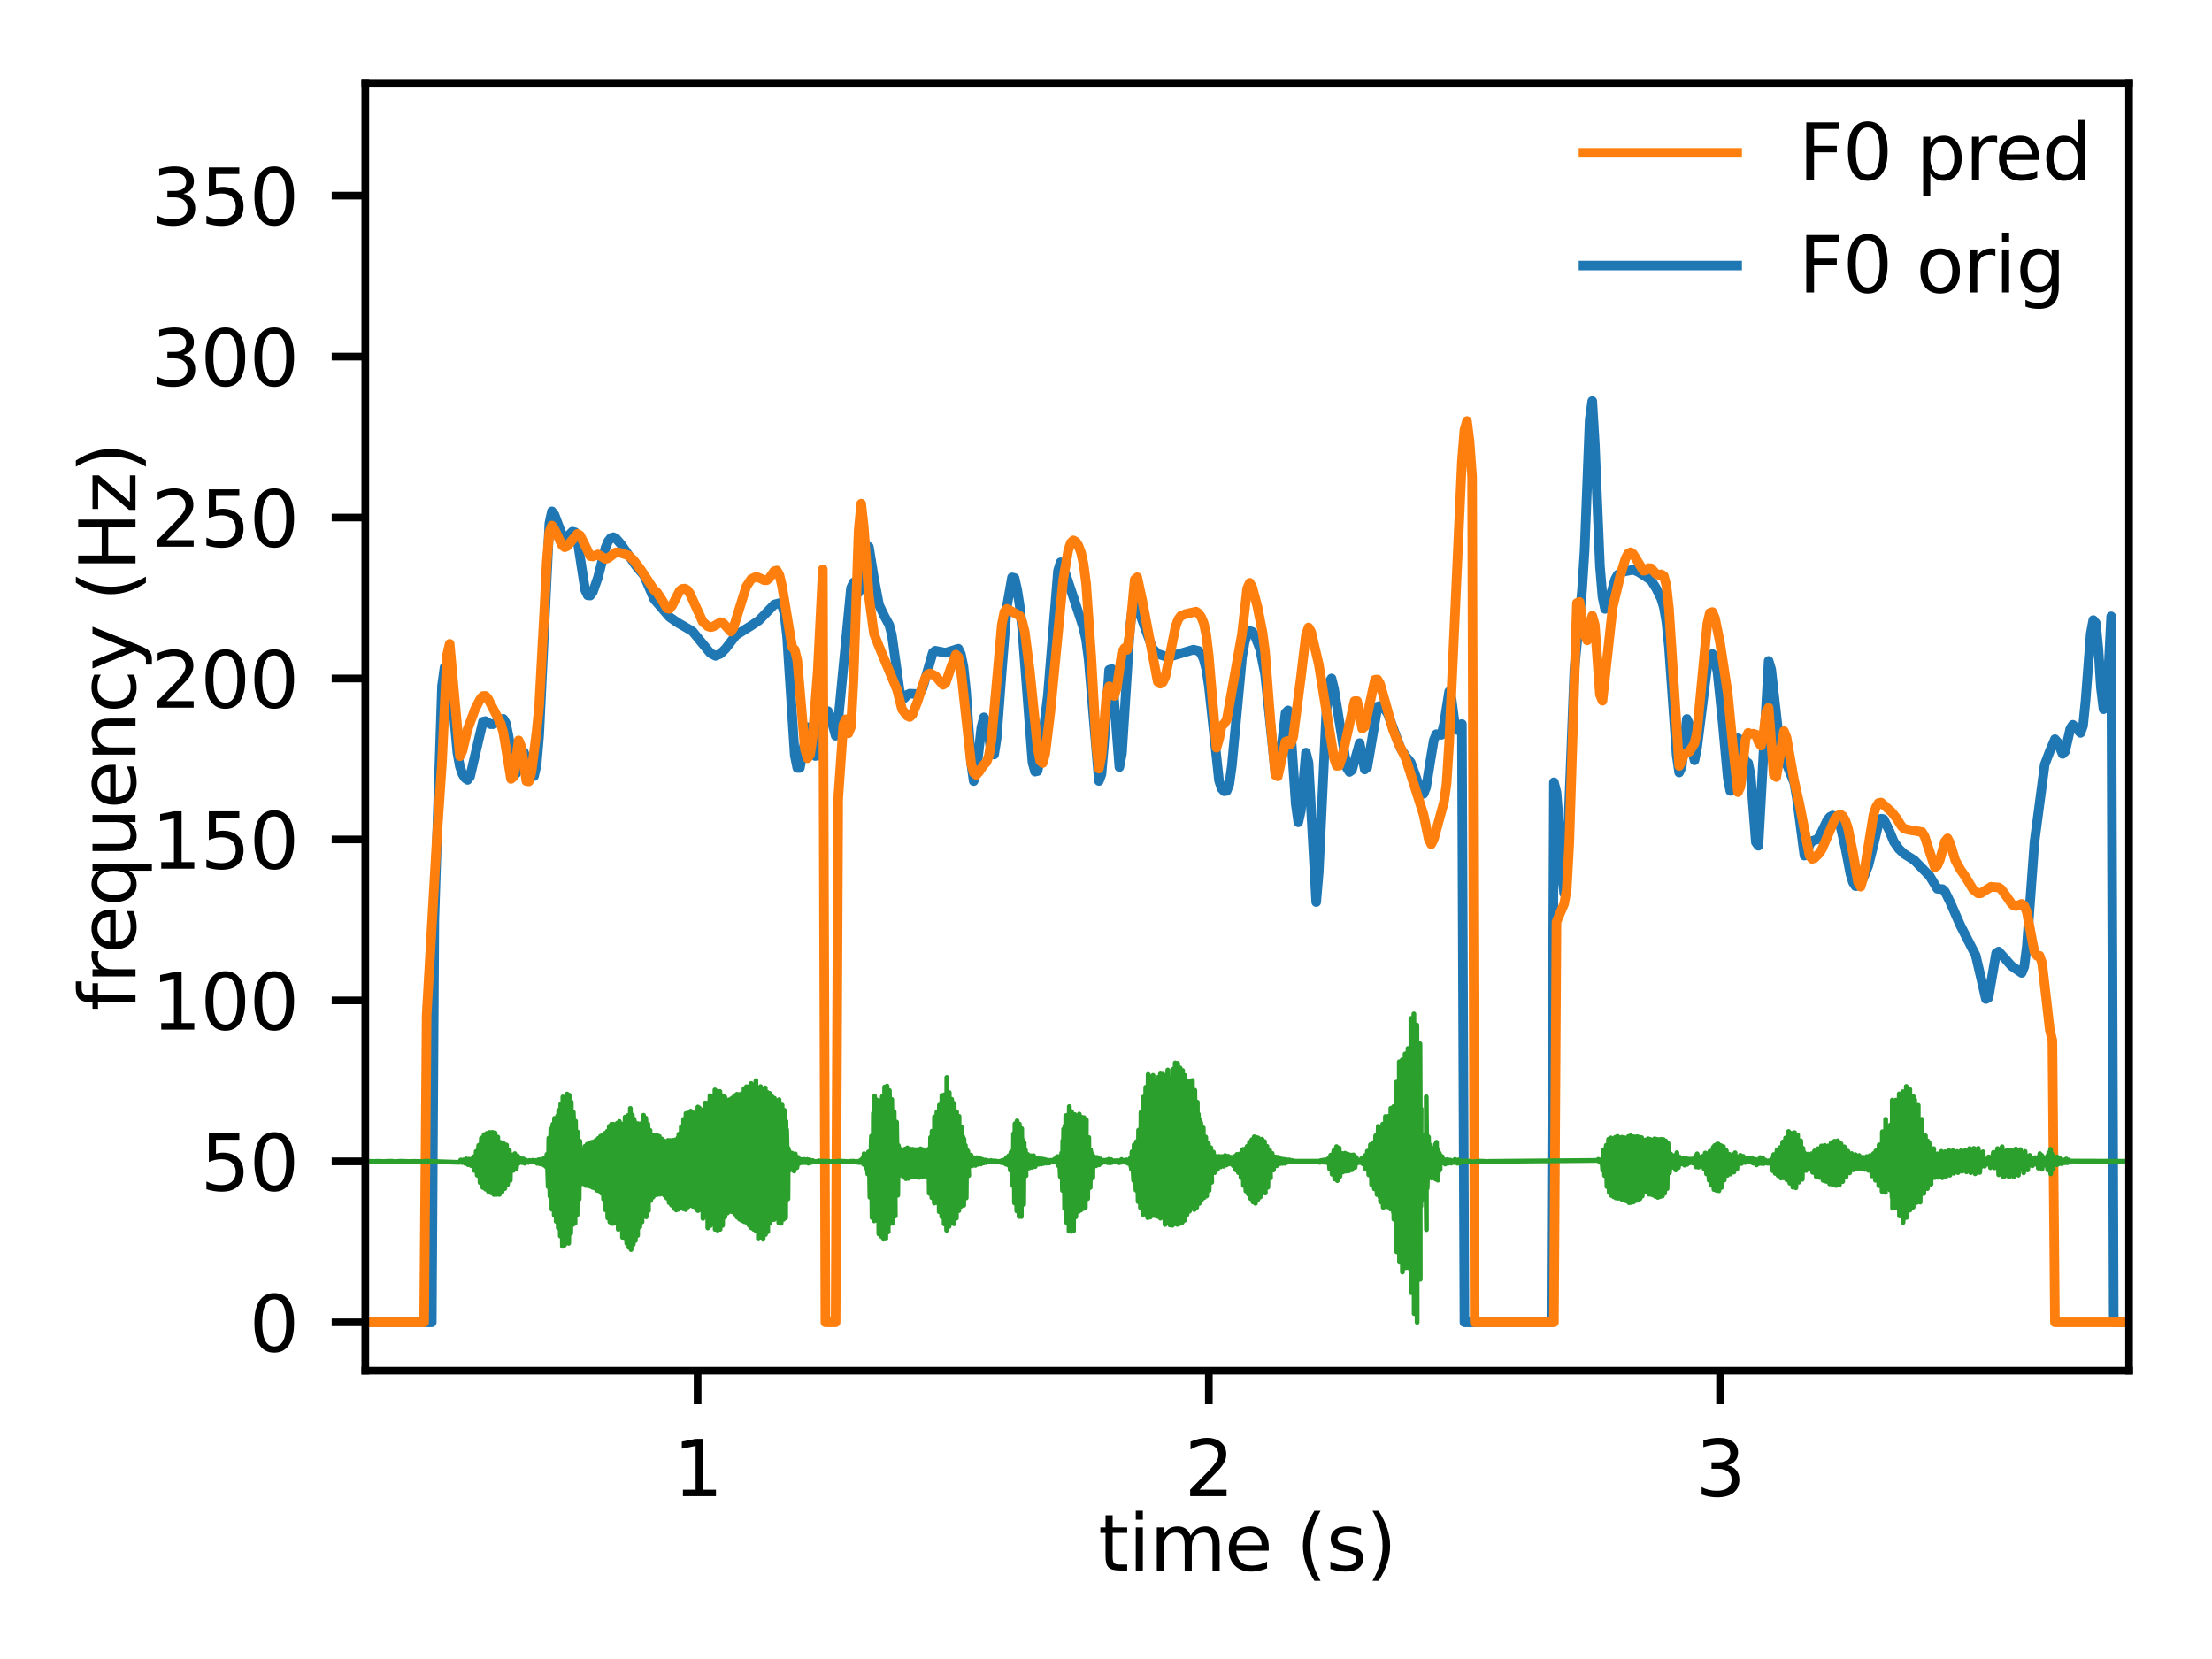 <?xml version="1.0" encoding="utf-8" standalone="no"?>
<!DOCTYPE svg PUBLIC "-//W3C//DTD SVG 1.1//EN"
  "http://www.w3.org/Graphics/SVG/1.1/DTD/svg11.dtd">
<svg xmlns:xlink="http://www.w3.org/1999/xlink" width="230.4pt" height="172.8pt" viewBox="0 0 230.4 172.8" xmlns="http://www.w3.org/2000/svg" version="1.1">
 <defs>
  <style type="text/css">*{stroke-linejoin: round; stroke-linecap: butt}</style>
 </defs>
 <g id="figure_1">
  <g id="patch_1">
   <path d="M 0 172.8 
L 230.4 172.8 
L 230.4 0 
L 0 0 
z
" style="fill: #ffffff"/>
  </g>
  <g id="axes_1">
   <g id="patch_2">
    <path d="M 38.05 142.76 
L 221.76 142.76 
L 221.76 8.64 
L 38.05 8.64 
z
" style="fill: #ffffff"/>
   </g>
   <g id="matplotlib.axis_1">
    <g id="xtick_1">
     <g id="line2d_1">
      <defs>
       <path id="mb591414a53" d="M 0 0 
L 0 3.5 
" style="stroke: #000000; stroke-width: 0.8"/>
      </defs>
      <g>
       <use xlink:href="#mb591414a53" x="72.662" y="142.76" style="stroke: #000000; stroke-width: 0.8"/>
      </g>
     </g>
     <g id="text_1">
      <!-- 1 -->
      <g transform="translate(70.117 155.839)scale(0.08 -0.08)">
       <defs>
        <path id="DejaVuSans-31" d="M 794 531 
L 1825 531 
L 1825 4091 
L 703 3866 
L 703 4441 
L 1819 4666 
L 2450 4666 
L 2450 531 
L 3481 531 
L 3481 0 
L 794 0 
L 794 531 
z
" transform="scale(0.016)"/>
       </defs>
       <use xlink:href="#DejaVuSans-31"/>
      </g>
     </g>
    </g>
    <g id="xtick_2">
     <g id="line2d_2">
      <g>
       <use xlink:href="#mb591414a53" x="125.911" y="142.76" style="stroke: #000000; stroke-width: 0.8"/>
      </g>
     </g>
     <g id="text_2">
      <!-- 2 -->
      <g transform="translate(123.366 155.839)scale(0.08 -0.08)">
       <defs>
        <path id="DejaVuSans-32" d="M 1228 531 
L 3431 531 
L 3431 0 
L 469 0 
L 469 531 
Q 828 903 1448 1529 
Q 2069 2156 2228 2338 
Q 2531 2678 2651 2914 
Q 2772 3150 2772 3378 
Q 2772 3750 2511 3984 
Q 2250 4219 1831 4219 
Q 1534 4219 1204 4116 
Q 875 4013 500 3803 
L 500 4441 
Q 881 4594 1212 4672 
Q 1544 4750 1819 4750 
Q 2544 4750 2975 4387 
Q 3406 4025 3406 3419 
Q 3406 3131 3298 2873 
Q 3191 2616 2906 2266 
Q 2828 2175 2409 1742 
Q 1991 1309 1228 531 
z
" transform="scale(0.016)"/>
       </defs>
       <use xlink:href="#DejaVuSans-32"/>
      </g>
     </g>
    </g>
    <g id="xtick_3">
     <g id="line2d_3">
      <g>
       <use xlink:href="#mb591414a53" x="179.161" y="142.76" style="stroke: #000000; stroke-width: 0.8"/>
      </g>
     </g>
     <g id="text_3">
      <!-- 3 -->
      <g transform="translate(176.616 155.839)scale(0.08 -0.08)">
       <defs>
        <path id="DejaVuSans-33" d="M 2597 2516 
Q 3050 2419 3304 2112 
Q 3559 1806 3559 1356 
Q 3559 666 3084 287 
Q 2609 -91 1734 -91 
Q 1441 -91 1130 -33 
Q 819 25 488 141 
L 488 750 
Q 750 597 1062 519 
Q 1375 441 1716 441 
Q 2309 441 2620 675 
Q 2931 909 2931 1356 
Q 2931 1769 2642 2001 
Q 2353 2234 1838 2234 
L 1294 2234 
L 1294 2753 
L 1863 2753 
Q 2328 2753 2575 2939 
Q 2822 3125 2822 3475 
Q 2822 3834 2567 4026 
Q 2313 4219 1838 4219 
Q 1578 4219 1281 4162 
Q 984 4106 628 3988 
L 628 4550 
Q 988 4650 1302 4700 
Q 1616 4750 1894 4750 
Q 2613 4750 3031 4423 
Q 3450 4097 3450 3541 
Q 3450 3153 3228 2886 
Q 3006 2619 2597 2516 
z
" transform="scale(0.016)"/>
       </defs>
       <use xlink:href="#DejaVuSans-33"/>
      </g>
     </g>
    </g>
    <g id="text_4">
     <!-- time (s) -->
     <g transform="translate(114.392 163.581)scale(0.08 -0.08)">
      <defs>
       <path id="DejaVuSans-74" d="M 1172 4494 
L 1172 3500 
L 2356 3500 
L 2356 3053 
L 1172 3053 
L 1172 1153 
Q 1172 725 1289 603 
Q 1406 481 1766 481 
L 2356 481 
L 2356 0 
L 1766 0 
Q 1100 0 847 248 
Q 594 497 594 1153 
L 594 3053 
L 172 3053 
L 172 3500 
L 594 3500 
L 594 4494 
L 1172 4494 
z
" transform="scale(0.016)"/>
       <path id="DejaVuSans-69" d="M 603 3500 
L 1178 3500 
L 1178 0 
L 603 0 
L 603 3500 
z
M 603 4863 
L 1178 4863 
L 1178 4134 
L 603 4134 
L 603 4863 
z
" transform="scale(0.016)"/>
       <path id="DejaVuSans-6d" d="M 3328 2828 
Q 3544 3216 3844 3400 
Q 4144 3584 4550 3584 
Q 5097 3584 5394 3201 
Q 5691 2819 5691 2113 
L 5691 0 
L 5113 0 
L 5113 2094 
Q 5113 2597 4934 2840 
Q 4756 3084 4391 3084 
Q 3944 3084 3684 2787 
Q 3425 2491 3425 1978 
L 3425 0 
L 2847 0 
L 2847 2094 
Q 2847 2600 2669 2842 
Q 2491 3084 2119 3084 
Q 1678 3084 1418 2786 
Q 1159 2488 1159 1978 
L 1159 0 
L 581 0 
L 581 3500 
L 1159 3500 
L 1159 2956 
Q 1356 3278 1631 3431 
Q 1906 3584 2284 3584 
Q 2666 3584 2933 3390 
Q 3200 3197 3328 2828 
z
" transform="scale(0.016)"/>
       <path id="DejaVuSans-65" d="M 3597 1894 
L 3597 1613 
L 953 1613 
Q 991 1019 1311 708 
Q 1631 397 2203 397 
Q 2534 397 2845 478 
Q 3156 559 3463 722 
L 3463 178 
Q 3153 47 2828 -22 
Q 2503 -91 2169 -91 
Q 1331 -91 842 396 
Q 353 884 353 1716 
Q 353 2575 817 3079 
Q 1281 3584 2069 3584 
Q 2775 3584 3186 3129 
Q 3597 2675 3597 1894 
z
M 3022 2063 
Q 3016 2534 2758 2815 
Q 2500 3097 2075 3097 
Q 1594 3097 1305 2825 
Q 1016 2553 972 2059 
L 3022 2063 
z
" transform="scale(0.016)"/>
       <path id="DejaVuSans-20" transform="scale(0.016)"/>
       <path id="DejaVuSans-28" d="M 1984 4856 
Q 1566 4138 1362 3434 
Q 1159 2731 1159 2009 
Q 1159 1288 1364 580 
Q 1569 -128 1984 -844 
L 1484 -844 
Q 1016 -109 783 600 
Q 550 1309 550 2009 
Q 550 2706 781 3412 
Q 1013 4119 1484 4856 
L 1984 4856 
z
" transform="scale(0.016)"/>
       <path id="DejaVuSans-73" d="M 2834 3397 
L 2834 2853 
Q 2591 2978 2328 3040 
Q 2066 3103 1784 3103 
Q 1356 3103 1142 2972 
Q 928 2841 928 2578 
Q 928 2378 1081 2264 
Q 1234 2150 1697 2047 
L 1894 2003 
Q 2506 1872 2764 1633 
Q 3022 1394 3022 966 
Q 3022 478 2636 193 
Q 2250 -91 1575 -91 
Q 1294 -91 989 -36 
Q 684 19 347 128 
L 347 722 
Q 666 556 975 473 
Q 1284 391 1588 391 
Q 1994 391 2212 530 
Q 2431 669 2431 922 
Q 2431 1156 2273 1281 
Q 2116 1406 1581 1522 
L 1381 1569 
Q 847 1681 609 1914 
Q 372 2147 372 2553 
Q 372 3047 722 3315 
Q 1072 3584 1716 3584 
Q 2034 3584 2315 3537 
Q 2597 3491 2834 3397 
z
" transform="scale(0.016)"/>
       <path id="DejaVuSans-29" d="M 513 4856 
L 1013 4856 
Q 1481 4119 1714 3412 
Q 1947 2706 1947 2009 
Q 1947 1309 1714 600 
Q 1481 -109 1013 -844 
L 513 -844 
Q 928 -128 1133 580 
Q 1338 1288 1338 2009 
Q 1338 2731 1133 3434 
Q 928 4138 513 4856 
z
" transform="scale(0.016)"/>
      </defs>
      <use xlink:href="#DejaVuSans-74"/>
      <use xlink:href="#DejaVuSans-69" x="39.209"/>
      <use xlink:href="#DejaVuSans-6d" x="66.992"/>
      <use xlink:href="#DejaVuSans-65" x="164.404"/>
      <use xlink:href="#DejaVuSans-20" x="225.928"/>
      <use xlink:href="#DejaVuSans-28" x="257.715"/>
      <use xlink:href="#DejaVuSans-73" x="296.729"/>
      <use xlink:href="#DejaVuSans-29" x="348.828"/>
     </g>
    </g>
   </g>
   <g id="matplotlib.axis_2">
    <g id="ytick_1">
     <g id="line2d_4">
      <defs>
       <path id="me20476a203" d="M 0 0 
L -3.5 0 
" style="stroke: #000000; stroke-width: 0.8"/>
      </defs>
      <g>
       <use xlink:href="#me20476a203" x="38.05" y="137.731" style="stroke: #000000; stroke-width: 0.8"/>
      </g>
     </g>
     <g id="text_5">
      <!-- 0 -->
      <g transform="translate(25.96 140.77)scale(0.08 -0.08)">
       <defs>
        <path id="DejaVuSans-30" d="M 2034 4250 
Q 1547 4250 1301 3770 
Q 1056 3291 1056 2328 
Q 1056 1369 1301 889 
Q 1547 409 2034 409 
Q 2525 409 2770 889 
Q 3016 1369 3016 2328 
Q 3016 3291 2770 3770 
Q 2525 4250 2034 4250 
z
M 2034 4750 
Q 2819 4750 3233 4129 
Q 3647 3509 3647 2328 
Q 3647 1150 3233 529 
Q 2819 -91 2034 -91 
Q 1250 -91 836 529 
Q 422 1150 422 2328 
Q 422 3509 836 4129 
Q 1250 4750 2034 4750 
z
" transform="scale(0.016)"/>
       </defs>
       <use xlink:href="#DejaVuSans-30"/>
      </g>
     </g>
    </g>
    <g id="ytick_2">
     <g id="line2d_5">
      <g>
       <use xlink:href="#me20476a203" x="38.05" y="120.966" style="stroke: #000000; stroke-width: 0.8"/>
      </g>
     </g>
     <g id="text_6">
      <!-- 50 -->
      <g transform="translate(20.87 124.005)scale(0.08 -0.08)">
       <defs>
        <path id="DejaVuSans-35" d="M 691 4666 
L 3169 4666 
L 3169 4134 
L 1269 4134 
L 1269 2991 
Q 1406 3038 1543 3061 
Q 1681 3084 1819 3084 
Q 2600 3084 3056 2656 
Q 3513 2228 3513 1497 
Q 3513 744 3044 326 
Q 2575 -91 1722 -91 
Q 1428 -91 1123 -41 
Q 819 9 494 109 
L 494 744 
Q 775 591 1075 516 
Q 1375 441 1709 441 
Q 2250 441 2565 725 
Q 2881 1009 2881 1497 
Q 2881 1984 2565 2268 
Q 2250 2553 1709 2553 
Q 1456 2553 1204 2497 
Q 953 2441 691 2322 
L 691 4666 
z
" transform="scale(0.016)"/>
       </defs>
       <use xlink:href="#DejaVuSans-35"/>
       <use xlink:href="#DejaVuSans-30" x="63.623"/>
      </g>
     </g>
    </g>
    <g id="ytick_3">
     <g id="line2d_6">
      <g>
       <use xlink:href="#me20476a203" x="38.05" y="104.201" style="stroke: #000000; stroke-width: 0.8"/>
      </g>
     </g>
     <g id="text_7">
      <!-- 100 -->
      <g transform="translate(15.78 107.24)scale(0.08 -0.08)">
       <use xlink:href="#DejaVuSans-31"/>
       <use xlink:href="#DejaVuSans-30" x="63.623"/>
       <use xlink:href="#DejaVuSans-30" x="127.246"/>
      </g>
     </g>
    </g>
    <g id="ytick_4">
     <g id="line2d_7">
      <g>
       <use xlink:href="#me20476a203" x="38.05" y="87.436" style="stroke: #000000; stroke-width: 0.8"/>
      </g>
     </g>
     <g id="text_8">
      <!-- 150 -->
      <g transform="translate(15.78 90.475)scale(0.08 -0.08)">
       <use xlink:href="#DejaVuSans-31"/>
       <use xlink:href="#DejaVuSans-35" x="63.623"/>
       <use xlink:href="#DejaVuSans-30" x="127.246"/>
      </g>
     </g>
    </g>
    <g id="ytick_5">
     <g id="line2d_8">
      <g>
       <use xlink:href="#me20476a203" x="38.05" y="70.671" style="stroke: #000000; stroke-width: 0.8"/>
      </g>
     </g>
     <g id="text_9">
      <!-- 200 -->
      <g transform="translate(15.78 73.71)scale(0.08 -0.08)">
       <use xlink:href="#DejaVuSans-32"/>
       <use xlink:href="#DejaVuSans-30" x="63.623"/>
       <use xlink:href="#DejaVuSans-30" x="127.246"/>
      </g>
     </g>
    </g>
    <g id="ytick_6">
     <g id="line2d_9">
      <g>
       <use xlink:href="#me20476a203" x="38.05" y="53.906" style="stroke: #000000; stroke-width: 0.8"/>
      </g>
     </g>
     <g id="text_10">
      <!-- 250 -->
      <g transform="translate(15.78 56.945)scale(0.08 -0.08)">
       <use xlink:href="#DejaVuSans-32"/>
       <use xlink:href="#DejaVuSans-35" x="63.623"/>
       <use xlink:href="#DejaVuSans-30" x="127.246"/>
      </g>
     </g>
    </g>
    <g id="ytick_7">
     <g id="line2d_10">
      <g>
       <use xlink:href="#me20476a203" x="38.05" y="37.141" style="stroke: #000000; stroke-width: 0.8"/>
      </g>
     </g>
     <g id="text_11">
      <!-- 300 -->
      <g transform="translate(15.78 40.18)scale(0.08 -0.08)">
       <use xlink:href="#DejaVuSans-33"/>
       <use xlink:href="#DejaVuSans-30" x="63.623"/>
       <use xlink:href="#DejaVuSans-30" x="127.246"/>
      </g>
     </g>
    </g>
    <g id="ytick_8">
     <g id="line2d_11">
      <g>
       <use xlink:href="#me20476a203" x="38.05" y="20.375" style="stroke: #000000; stroke-width: 0.8"/>
      </g>
     </g>
     <g id="text_12">
      <!-- 350 -->
      <g transform="translate(15.78 23.415)scale(0.08 -0.08)">
       <use xlink:href="#DejaVuSans-33"/>
       <use xlink:href="#DejaVuSans-35" x="63.623"/>
       <use xlink:href="#DejaVuSans-30" x="127.246"/>
      </g>
     </g>
    </g>
    <g id="text_13">
     <!-- frequency (Hz) -->
     <g transform="translate(14.116 105.261)rotate(-90)scale(0.08 -0.08)">
      <defs>
       <path id="DejaVuSans-66" d="M 2375 4863 
L 2375 4384 
L 1825 4384 
Q 1516 4384 1395 4259 
Q 1275 4134 1275 3809 
L 1275 3500 
L 2222 3500 
L 2222 3053 
L 1275 3053 
L 1275 0 
L 697 0 
L 697 3053 
L 147 3053 
L 147 3500 
L 697 3500 
L 697 3744 
Q 697 4328 969 4595 
Q 1241 4863 1831 4863 
L 2375 4863 
z
" transform="scale(0.016)"/>
       <path id="DejaVuSans-72" d="M 2631 2963 
Q 2534 3019 2420 3045 
Q 2306 3072 2169 3072 
Q 1681 3072 1420 2755 
Q 1159 2438 1159 1844 
L 1159 0 
L 581 0 
L 581 3500 
L 1159 3500 
L 1159 2956 
Q 1341 3275 1631 3429 
Q 1922 3584 2338 3584 
Q 2397 3584 2469 3576 
Q 2541 3569 2628 3553 
L 2631 2963 
z
" transform="scale(0.016)"/>
       <path id="DejaVuSans-71" d="M 947 1747 
Q 947 1113 1208 752 
Q 1469 391 1925 391 
Q 2381 391 2643 752 
Q 2906 1113 2906 1747 
Q 2906 2381 2643 2742 
Q 2381 3103 1925 3103 
Q 1469 3103 1208 2742 
Q 947 2381 947 1747 
z
M 2906 525 
Q 2725 213 2448 61 
Q 2172 -91 1784 -91 
Q 1150 -91 751 415 
Q 353 922 353 1747 
Q 353 2572 751 3078 
Q 1150 3584 1784 3584 
Q 2172 3584 2448 3432 
Q 2725 3281 2906 2969 
L 2906 3500 
L 3481 3500 
L 3481 -1331 
L 2906 -1331 
L 2906 525 
z
" transform="scale(0.016)"/>
       <path id="DejaVuSans-75" d="M 544 1381 
L 544 3500 
L 1119 3500 
L 1119 1403 
Q 1119 906 1312 657 
Q 1506 409 1894 409 
Q 2359 409 2629 706 
Q 2900 1003 2900 1516 
L 2900 3500 
L 3475 3500 
L 3475 0 
L 2900 0 
L 2900 538 
Q 2691 219 2414 64 
Q 2138 -91 1772 -91 
Q 1169 -91 856 284 
Q 544 659 544 1381 
z
M 1991 3584 
L 1991 3584 
z
" transform="scale(0.016)"/>
       <path id="DejaVuSans-6e" d="M 3513 2113 
L 3513 0 
L 2938 0 
L 2938 2094 
Q 2938 2591 2744 2837 
Q 2550 3084 2163 3084 
Q 1697 3084 1428 2787 
Q 1159 2491 1159 1978 
L 1159 0 
L 581 0 
L 581 3500 
L 1159 3500 
L 1159 2956 
Q 1366 3272 1645 3428 
Q 1925 3584 2291 3584 
Q 2894 3584 3203 3211 
Q 3513 2838 3513 2113 
z
" transform="scale(0.016)"/>
       <path id="DejaVuSans-63" d="M 3122 3366 
L 3122 2828 
Q 2878 2963 2633 3030 
Q 2388 3097 2138 3097 
Q 1578 3097 1268 2742 
Q 959 2388 959 1747 
Q 959 1106 1268 751 
Q 1578 397 2138 397 
Q 2388 397 2633 464 
Q 2878 531 3122 666 
L 3122 134 
Q 2881 22 2623 -34 
Q 2366 -91 2075 -91 
Q 1284 -91 818 406 
Q 353 903 353 1747 
Q 353 2603 823 3093 
Q 1294 3584 2113 3584 
Q 2378 3584 2631 3529 
Q 2884 3475 3122 3366 
z
" transform="scale(0.016)"/>
       <path id="DejaVuSans-79" d="M 2059 -325 
Q 1816 -950 1584 -1140 
Q 1353 -1331 966 -1331 
L 506 -1331 
L 506 -850 
L 844 -850 
Q 1081 -850 1212 -737 
Q 1344 -625 1503 -206 
L 1606 56 
L 191 3500 
L 800 3500 
L 1894 763 
L 2988 3500 
L 3597 3500 
L 2059 -325 
z
" transform="scale(0.016)"/>
       <path id="DejaVuSans-48" d="M 628 4666 
L 1259 4666 
L 1259 2753 
L 3553 2753 
L 3553 4666 
L 4184 4666 
L 4184 0 
L 3553 0 
L 3553 2222 
L 1259 2222 
L 1259 0 
L 628 0 
L 628 4666 
z
" transform="scale(0.016)"/>
       <path id="DejaVuSans-7a" d="M 353 3500 
L 3084 3500 
L 3084 2975 
L 922 459 
L 3084 459 
L 3084 0 
L 275 0 
L 275 525 
L 2438 3041 
L 353 3041 
L 353 3500 
z
" transform="scale(0.016)"/>
      </defs>
      <use xlink:href="#DejaVuSans-66"/>
      <use xlink:href="#DejaVuSans-72" x="35.205"/>
      <use xlink:href="#DejaVuSans-65" x="74.068"/>
      <use xlink:href="#DejaVuSans-71" x="135.592"/>
      <use xlink:href="#DejaVuSans-75" x="199.068"/>
      <use xlink:href="#DejaVuSans-65" x="262.447"/>
      <use xlink:href="#DejaVuSans-6e" x="323.971"/>
      <use xlink:href="#DejaVuSans-63" x="387.35"/>
      <use xlink:href="#DejaVuSans-79" x="442.33"/>
      <use xlink:href="#DejaVuSans-20" x="501.51"/>
      <use xlink:href="#DejaVuSans-28" x="533.297"/>
      <use xlink:href="#DejaVuSans-48" x="572.311"/>
      <use xlink:href="#DejaVuSans-7a" x="647.506"/>
      <use xlink:href="#DejaVuSans-29" x="699.996"/>
     </g>
    </g>
   </g>
   <g id="line2d_12">
    <path d="M 19.413 137.731 
L 44.972 137.731 
L 45.239 95.854 
L 46.037 71.436 
L 46.304 69.503 
L 46.57 69.793 
L 46.836 70.481 
L 47.102 72.556 
L 47.635 78.383 
L 47.901 79.843 
L 48.167 80.617 
L 48.434 81.037 
L 48.7 81.232 
L 48.966 80.87 
L 50.297 75.171 
L 50.564 75.111 
L 51.096 75.427 
L 51.362 75.432 
L 51.895 75.113 
L 52.161 74.914 
L 52.427 74.879 
L 52.694 75.335 
L 52.96 76.618 
L 53.492 80.231 
L 53.759 80.565 
L 54.557 78.319 
L 55.356 80.64 
L 55.622 80.836 
L 55.889 79.709 
L 56.155 76.612 
L 57.22 54.514 
L 57.486 53.262 
L 57.752 53.607 
L 58.551 55.734 
L 58.817 55.989 
L 59.083 55.928 
L 59.616 55.378 
L 59.882 55.433 
L 60.148 56.285 
L 60.947 61.446 
L 61.213 62.006 
L 61.48 62.028 
L 61.746 61.668 
L 62.278 60.163 
L 63.077 57.034 
L 63.343 56.389 
L 63.61 56.044 
L 63.876 55.956 
L 64.142 56.069 
L 64.675 56.682 
L 66.272 58.971 
L 67.071 59.916 
L 67.603 61.157 
L 68.136 62.409 
L 69.733 64.264 
L 70.532 64.822 
L 72.13 65.753 
L 72.928 66.736 
L 73.993 68.031 
L 74.526 68.315 
L 75.058 68.086 
L 75.591 67.549 
L 76.656 66.162 
L 78.253 65.163 
L 79.052 64.623 
L 80.649 62.965 
L 81.182 62.821 
L 81.448 63.018 
L 81.714 63.96 
L 81.981 66.316 
L 82.779 78.675 
L 83.046 79.989 
L 83.312 79.986 
L 84.111 75.743 
L 84.377 76.065 
L 84.909 78.742 
L 85.176 78.695 
L 85.974 74.256 
L 86.241 74.076 
L 86.507 74.67 
L 87.039 76.633 
L 87.306 75.071 
L 88.637 61.259 
L 88.903 60.671 
L 89.169 61.028 
L 89.436 61.703 
L 89.702 61.153 
L 90.234 57.072 
L 90.501 56.961 
L 91.033 60.217 
L 91.566 63.015 
L 92.098 64.133 
L 92.631 65.113 
L 92.897 66.146 
L 93.429 69.943 
L 93.695 71.894 
L 93.962 72.81 
L 94.228 72.694 
L 94.494 72.37 
L 94.76 72.255 
L 95.559 72.288 
L 95.825 72.15 
L 96.092 71.687 
L 97.157 67.982 
L 97.423 67.78 
L 98.488 67.989 
L 99.819 67.569 
L 100.085 68.114 
L 100.352 69.441 
L 100.618 71.927 
L 101.15 79.437 
L 101.417 81.356 
L 101.683 80.505 
L 102.215 75.778 
L 102.482 74.718 
L 102.748 75.202 
L 103.28 78.486 
L 103.547 78.588 
L 103.813 76.894 
L 104.345 69.877 
L 104.878 63.169 
L 105.41 60.14 
L 105.677 60.204 
L 105.943 61.385 
L 106.209 63.07 
L 106.475 65.517 
L 107.54 79.396 
L 107.807 80.371 
L 108.073 80.31 
L 108.339 78.945 
L 109.138 72.491 
L 110.203 59.435 
L 110.469 58.57 
L 110.735 59.001 
L 112.599 64.615 
L 112.865 65.443 
L 113.131 66.662 
L 113.398 68.731 
L 114.463 81.344 
L 114.729 80.639 
L 114.995 77.521 
L 115.528 69.773 
L 115.794 69.679 
L 116.593 79.899 
L 116.859 78.485 
L 117.391 70.2 
L 117.658 65.844 
L 117.924 63.478 
L 118.19 62.845 
L 118.456 63.188 
L 120.054 67.563 
L 120.586 68.097 
L 121.385 68.371 
L 121.918 68.37 
L 124.314 67.665 
L 124.846 67.801 
L 125.113 68.089 
L 125.379 68.672 
L 125.645 69.713 
L 125.911 71.445 
L 126.976 81.319 
L 127.243 82.135 
L 127.509 82.418 
L 127.775 82.379 
L 128.041 81.699 
L 128.308 79.763 
L 129.373 68.45 
L 129.639 66.92 
L 129.905 66.043 
L 130.171 65.713 
L 130.437 65.809 
L 130.704 66.198 
L 131.236 67.581 
L 131.769 70.209 
L 132.301 75.276 
L 132.834 80.41 
L 133.1 80.601 
L 133.366 78.851 
L 133.899 74.264 
L 134.165 73.997 
L 134.431 75.967 
L 134.964 83.734 
L 135.23 85.651 
L 135.496 84.45 
L 136.029 78.389 
L 136.295 79.435 
L 137.094 93.96 
L 137.36 90.846 
L 138.159 74.012 
L 138.425 71.131 
L 138.691 70.67 
L 138.957 71.757 
L 140.289 79.989 
L 140.555 80.404 
L 140.821 80.208 
L 141.62 77.4 
L 142.152 80.146 
L 142.419 79.903 
L 143.484 73.601 
L 143.75 73.512 
L 144.282 73.925 
L 144.549 74.336 
L 145.081 75.773 
L 145.88 77.935 
L 146.412 78.765 
L 146.945 79.419 
L 147.477 80.895 
L 148.01 82.571 
L 148.276 82.683 
L 148.542 82.023 
L 149.075 78.687 
L 149.341 77.101 
L 149.607 76.472 
L 150.14 76.534 
L 150.406 75.427 
L 150.938 72.041 
L 151.205 72.897 
L 151.471 74.954 
L 151.737 76.024 
L 152.27 75.415 
L 152.536 137.731 
L 161.588 137.731 
L 161.855 81.484 
L 162.121 82.536 
L 162.387 85.852 
L 162.653 90.631 
L 162.92 93.054 
L 163.186 90.426 
L 163.985 69.764 
L 164.783 61.506 
L 165.05 57.33 
L 165.582 43.679 
L 165.848 41.773 
L 166.115 46.197 
L 166.647 58.954 
L 166.913 62.157 
L 167.179 63.423 
L 167.446 63.111 
L 168.244 60.309 
L 168.511 59.851 
L 169.043 59.549 
L 170.108 59.343 
L 170.641 59.56 
L 171.439 60.074 
L 171.972 60.438 
L 172.504 61.279 
L 173.037 62.365 
L 173.303 63.235 
L 173.569 64.789 
L 173.836 67.4 
L 174.634 78.642 
L 174.901 80.461 
L 175.167 79.866 
L 175.699 74.887 
L 175.966 75.489 
L 176.232 77.982 
L 176.498 79.196 
L 176.764 77.911 
L 177.829 69.399 
L 178.096 68.412 
L 178.362 68.118 
L 178.628 68.635 
L 178.894 70.029 
L 179.427 75.197 
L 179.959 80.995 
L 180.226 82.381 
L 180.492 81.77 
L 181.024 76.9 
L 181.291 77.073 
L 181.557 78.574 
L 181.823 79.336 
L 182.089 79.473 
L 182.356 80.817 
L 182.888 87.724 
L 183.154 88.092 
L 184.219 68.837 
L 184.486 69.723 
L 185.284 76.835 
L 185.817 78.89 
L 186.882 81.519 
L 187.148 83.031 
L 187.947 89.118 
L 188.213 88.836 
L 188.479 87.988 
L 188.745 87.603 
L 189.278 87.428 
L 189.544 87.06 
L 190.343 85.403 
L 190.609 85.083 
L 190.875 84.948 
L 191.142 85.014 
L 191.408 85.315 
L 191.674 85.933 
L 192.207 88.259 
L 192.739 91.024 
L 193.005 91.908 
L 193.272 92.301 
L 193.538 92.265 
L 194.07 91.496 
L 194.603 90.165 
L 195.135 88.034 
L 195.668 85.788 
L 195.934 85.275 
L 196.2 85.325 
L 196.733 86.401 
L 197.265 87.68 
L 197.798 88.432 
L 198.33 88.935 
L 199.395 89.605 
L 200.993 91.249 
L 201.792 92.574 
L 202.324 92.615 
L 202.59 92.866 
L 203.123 93.957 
L 204.188 96.383 
L 205.785 99.502 
L 206.318 101.772 
L 206.85 104.058 
L 207.116 103.916 
L 207.915 99.276 
L 208.181 99.109 
L 209.513 100.608 
L 210.578 101.337 
L 210.844 100.68 
L 211.11 98.608 
L 211.909 87.708 
L 212.974 79.645 
L 213.506 78.241 
L 214.039 76.992 
L 214.305 77.294 
L 214.838 78.526 
L 215.104 78.268 
L 215.636 75.906 
L 215.903 75.494 
L 216.701 76.337 
L 216.968 75.602 
L 217.234 72.936 
L 217.766 65.987 
L 218.033 64.587 
L 218.299 64.91 
L 218.565 67.594 
L 218.831 71.658 
L 219.098 73.871 
L 219.364 72.846 
L 219.63 69.519 
L 219.896 64.197 
L 220.163 137.731 
L 231.4 137.731 
L 231.4 137.731 
" clip-path="url(#p9180c60333)" style="fill: none; stroke: #1f77b4; stroke-linecap: square"/>
   </g>
   <g id="line2d_13">
    <path d="M 19.413 137.731 
L 44.174 137.731 
L 44.44 105.725 
L 45.505 87.242 
L 46.037 79.398 
L 46.57 68.196 
L 46.836 67.06 
L 47.901 78.769 
L 48.167 78.222 
L 48.7 75.966 
L 49.499 73.821 
L 50.031 72.8 
L 50.297 72.503 
L 50.564 72.485 
L 50.83 72.776 
L 52.161 75.376 
L 52.427 76.299 
L 53.226 81.131 
L 53.492 80.908 
L 54.025 77.12 
L 54.291 77.758 
L 54.824 81.357 
L 55.09 81.389 
L 55.356 80.402 
L 55.889 76.223 
L 56.155 73.544 
L 56.687 63.802 
L 56.953 58.419 
L 57.22 55.421 
L 57.486 54.746 
L 57.752 55.124 
L 58.551 56.797 
L 58.817 57.004 
L 59.083 56.884 
L 60.148 55.605 
L 60.415 55.762 
L 60.947 56.829 
L 61.48 57.93 
L 61.746 57.966 
L 62.278 57.753 
L 63.077 58.214 
L 63.343 58.134 
L 64.142 57.531 
L 64.675 57.593 
L 65.473 57.858 
L 66.006 58.357 
L 66.805 59.424 
L 68.136 61.469 
L 68.402 61.658 
L 68.935 62.465 
L 69.467 63.359 
L 69.733 63.416 
L 70 63.086 
L 70.798 61.535 
L 71.065 61.333 
L 71.331 61.304 
L 71.597 61.455 
L 71.863 61.824 
L 73.195 64.763 
L 73.727 65.232 
L 73.993 65.32 
L 74.26 65.277 
L 75.058 64.805 
L 75.324 64.911 
L 76.123 65.785 
L 76.389 65.405 
L 77.721 61.115 
L 78.253 60.305 
L 78.786 60.07 
L 79.318 60.288 
L 79.584 60.429 
L 79.851 60.436 
L 80.117 60.235 
L 80.649 59.49 
L 80.916 59.419 
L 81.182 59.899 
L 81.448 61.005 
L 82.513 67.406 
L 82.779 67.682 
L 83.046 68.784 
L 83.844 78.033 
L 84.111 78.975 
L 84.377 78.599 
L 84.643 76.787 
L 85.176 69.923 
L 85.708 59.296 
L 85.974 137.731 
L 87.039 137.731 
L 87.306 83.146 
L 87.838 75.507 
L 88.104 74.919 
L 88.371 76.38 
L 88.637 75.717 
L 88.903 70.723 
L 89.436 55.281 
L 89.702 52.462 
L 89.968 54.893 
L 90.501 62.098 
L 91.033 66.02 
L 91.566 67.362 
L 93.429 71.833 
L 93.962 73.897 
L 94.494 74.565 
L 94.76 74.679 
L 95.027 74.448 
L 95.559 73.091 
L 96.358 70.638 
L 96.624 70.234 
L 96.89 70.141 
L 97.423 70.402 
L 98.222 71.325 
L 98.488 71.163 
L 99.02 69.617 
L 99.553 68.184 
L 99.819 68.434 
L 100.085 69.776 
L 101.15 79.535 
L 101.417 80.481 
L 101.683 80.708 
L 101.949 80.433 
L 102.482 79.647 
L 102.748 79.39 
L 103.014 78.66 
L 103.28 76.975 
L 103.813 71.06 
L 104.345 65.093 
L 104.612 63.742 
L 104.878 63.411 
L 106.209 64.143 
L 106.475 64.734 
L 106.742 65.845 
L 107.274 69.997 
L 108.073 77.85 
L 108.339 79.25 
L 108.605 79.476 
L 108.872 78.519 
L 109.404 74.134 
L 110.735 60.404 
L 111.268 57.319 
L 111.534 56.54 
L 111.8 56.284 
L 112.066 56.428 
L 112.333 56.849 
L 112.599 57.557 
L 112.865 58.746 
L 113.131 60.818 
L 113.664 68.413 
L 114.196 77.713 
L 114.463 80.049 
L 114.729 78.755 
L 115.261 72.342 
L 115.528 71.484 
L 116.06 72.485 
L 116.326 71.626 
L 116.859 67.983 
L 117.125 67.508 
L 117.391 67.691 
L 117.658 66.107 
L 118.19 60.368 
L 118.456 60.124 
L 118.989 62.623 
L 120.586 71.007 
L 120.853 71.214 
L 121.119 71.057 
L 121.385 70.493 
L 121.918 67.885 
L 122.45 65.256 
L 122.716 64.532 
L 122.983 64.158 
L 123.515 63.945 
L 124.58 63.708 
L 124.846 63.889 
L 125.113 64.26 
L 125.379 64.902 
L 125.645 66.126 
L 125.911 68.396 
L 126.71 77.877 
L 126.976 76.99 
L 127.243 75.614 
L 127.509 75.378 
L 127.775 74.984 
L 129.373 65.975 
L 129.905 61.288 
L 130.171 60.702 
L 130.437 61.163 
L 130.97 63.176 
L 131.502 65.868 
L 131.769 67.892 
L 132.301 74.756 
L 132.834 80.72 
L 133.1 80.861 
L 133.899 77.253 
L 134.165 77.159 
L 134.431 77.496 
L 134.697 76.77 
L 135.496 70.57 
L 136.029 66.113 
L 136.295 65.356 
L 136.561 65.8 
L 137.36 69.179 
L 138.159 74.122 
L 138.957 78.998 
L 139.224 79.767 
L 139.49 79.748 
L 139.756 78.985 
L 141.087 73.035 
L 141.354 73.026 
L 141.886 75.887 
L 142.152 75.676 
L 143.217 70.799 
L 143.484 70.783 
L 143.75 71.244 
L 144.282 73.11 
L 145.081 75.985 
L 145.614 77.336 
L 146.412 78.988 
L 148.276 84.839 
L 148.808 87.391 
L 149.075 87.934 
L 149.341 87.435 
L 150.406 83.528 
L 150.672 81.628 
L 150.938 77.439 
L 152.27 48.107 
L 152.536 44.78 
L 152.802 43.853 
L 153.068 45.979 
L 153.335 49.709 
L 153.601 137.731 
L 161.855 137.731 
L 162.121 96.022 
L 162.92 94.144 
L 163.186 92.674 
L 163.452 87.806 
L 164.251 62.809 
L 164.517 62.692 
L 165.05 66.14 
L 165.316 66.698 
L 165.848 64.138 
L 166.115 65.086 
L 166.647 72.347 
L 166.913 72.987 
L 167.978 63.244 
L 168.777 59.924 
L 169.309 58.186 
L 169.576 57.676 
L 169.842 57.522 
L 170.108 57.703 
L 171.173 59.442 
L 171.439 59.385 
L 171.706 59.171 
L 171.972 59.192 
L 172.504 59.778 
L 172.771 59.876 
L 173.037 59.821 
L 173.303 59.989 
L 173.569 60.97 
L 173.836 63.414 
L 174.901 79.778 
L 175.167 79.292 
L 175.433 78.524 
L 175.966 78.289 
L 176.498 77.422 
L 176.764 76.212 
L 177.829 64.987 
L 178.096 63.833 
L 178.362 63.748 
L 178.628 64.379 
L 179.161 66.963 
L 179.959 72.22 
L 180.492 77.675 
L 181.024 82.514 
L 181.291 81.933 
L 181.823 76.955 
L 182.089 76.335 
L 182.356 76.451 
L 182.622 76.418 
L 182.888 76.505 
L 183.154 77.266 
L 183.421 77.669 
L 183.687 76.444 
L 183.953 74.183 
L 184.219 73.714 
L 184.752 80.679 
L 185.018 80.935 
L 185.817 76.155 
L 186.083 76.81 
L 186.882 81.344 
L 187.414 83.678 
L 188.479 89.117 
L 188.745 89.456 
L 189.012 89.367 
L 189.544 88.831 
L 189.81 88.374 
L 191.142 85.246 
L 191.408 84.962 
L 191.674 84.84 
L 191.94 84.993 
L 192.207 85.454 
L 192.473 86.221 
L 193.005 88.828 
L 193.538 91.928 
L 193.804 92.357 
L 194.07 91.456 
L 195.135 84.873 
L 195.402 84.07 
L 195.668 83.641 
L 195.934 83.593 
L 196.999 84.545 
L 197.532 85.211 
L 198.064 86.057 
L 198.33 86.312 
L 198.863 86.444 
L 200.194 86.663 
L 200.46 87.105 
L 201.525 90.339 
L 201.792 90.161 
L 202.058 89.545 
L 202.59 87.642 
L 202.857 87.319 
L 203.123 87.836 
L 203.655 89.595 
L 204.188 90.567 
L 204.72 91.334 
L 205.519 92.655 
L 206.051 93.059 
L 206.318 93.042 
L 207.383 92.372 
L 208.181 92.44 
L 208.448 92.619 
L 208.98 93.342 
L 209.513 94.116 
L 209.779 94.348 
L 210.045 94.364 
L 210.578 94.145 
L 210.844 94.346 
L 211.11 94.983 
L 211.643 97.83 
L 211.909 99.166 
L 212.175 99.556 
L 212.441 99.551 
L 212.708 100.338 
L 213.24 104.946 
L 213.506 107.264 
L 213.773 108.383 
L 214.039 137.731 
L 231.4 137.731 
L 231.4 137.731 
" clip-path="url(#p9180c60333)" style="fill: none; stroke: #ff7f0e; stroke-linecap: square"/>
   </g>
   <g id="line2d_14">
    <path d="M 38.047 120.955 
L 38.912 120.976 
L 39.325 120.961 
L 39.464 120.957 
L 39.924 120.982 
L 40.486 120.958 
L 40.676 120.951 
L 40.832 120.958 
L 41.168 120.991 
L 41.668 120.952 
L 41.811 120.955 
L 42.719 120.983 
L 43.152 120.966 
L 44.021 120.989 
L 44.377 120.944 
L 44.54 120.949 
L 44.68 120.961 
L 47.818 121.069 
L 47.858 121.063 
L 47.891 120.993 
L 47.991 120.822 
L 48.044 120.907 
L 48.144 121.091 
L 48.194 120.985 
L 48.294 120.805 
L 48.337 120.877 
L 48.477 121.187 
L 48.507 121.086 
L 48.573 120.706 
L 48.647 120.863 
L 48.763 121.312 
L 48.8 121.164 
L 48.873 120.737 
L 48.936 120.846 
L 49.096 121.422 
L 48.963 120.805 
L 49.136 121.178 
L 49.302 120.504 
L 49.306 120.505 
L 49.346 120.96 
L 49.395 121.906 
L 49.449 120.936 
L 49.525 121.16 
L 49.598 119.931 
L 49.618 120.265 
L 49.705 122.409 
L 49.742 120.743 
L 49.865 119.29 
L 49.818 121.885 
L 49.871 119.373 
L 50.004 123.177 
L 50.031 120.727 
L 50.144 118.538 
L 50.104 122.679 
L 50.158 118.998 
L 50.291 123.685 
L 50.311 121.624 
L 50.424 118.179 
L 50.387 123.128 
L 50.434 118.747 
L 50.58 123.861 
L 50.59 122.849 
L 50.707 118.045 
L 50.67 123.08 
L 50.717 118.824 
L 50.866 124.11 
L 50.886 120.66 
L 50.993 117.947 
L 50.96 123.138 
L 51.003 118.915 
L 51.146 123.828 
L 51.153 124.239 
L 51.186 118.794 
L 51.246 123.233 
L 51.269 119.202 
L 51.279 117.937 
L 51.349 120.473 
L 51.376 119.947 
L 51.442 124.417 
L 51.469 119.155 
L 51.475 118.839 
L 51.529 123.29 
L 51.532 123.509 
L 51.559 118.308 
L 51.562 117.989 
L 51.585 120.379 
L 51.652 119.928 
L 51.669 120.716 
L 51.728 124.409 
L 51.755 119.451 
L 51.848 118.433 
L 51.818 123.388 
L 51.862 119.741 
L 52.015 124.413 
L 51.901 119.228 
L 52.021 123.891 
L 52.131 118.984 
L 52.151 120.266 
L 52.154 120.304 
L 52.174 119.413 
L 52.181 119.425 
L 52.188 119.248 
L 52.241 120.864 
L 52.301 124.126 
L 52.327 120.051 
L 52.334 119.906 
L 52.387 122.175 
L 52.477 119.123 
L 52.53 121.358 
L 52.58 123.798 
L 52.62 120.333 
L 52.634 120.717 
L 52.674 121.413 
L 52.69 120.476 
L 52.76 119.264 
L 52.727 120.528 
L 52.8 120.319 
L 52.863 123.389 
L 52.917 120.728 
L 52.956 120.858 
L 52.973 120.31 
L 53.043 119.784 
L 53.08 120.441 
L 53.146 122.948 
L 53.193 120.626 
L 53.209 120.417 
L 53.253 120.798 
L 53.296 120.789 
L 53.299 120.79 
L 53.309 120.72 
L 53.356 120.308 
L 53.402 120.94 
L 53.466 121.91 
L 53.526 121.239 
L 53.622 120.159 
L 53.675 120.485 
L 53.779 121.72 
L 53.852 121.193 
L 53.922 120.403 
L 53.985 120.817 
L 54.041 121.143 
L 54.118 121.015 
L 54.188 120.851 
L 54.254 120.654 
L 54.301 120.819 
L 54.388 121.096 
L 54.437 120.959 
L 54.524 120.716 
L 54.581 120.853 
L 54.66 121.168 
L 54.72 121.004 
L 54.817 120.859 
L 54.867 120.913 
L 55.02 121.079 
L 55.06 120.995 
L 55.16 120.869 
L 55.19 120.916 
L 55.296 121.033 
L 55.339 120.977 
L 55.476 120.849 
L 55.502 120.903 
L 55.599 121.005 
L 55.629 120.961 
L 55.769 120.872 
L 55.772 120.89 
L 55.799 120.882 
L 55.915 121.092 
L 55.938 121.171 
L 55.995 120.997 
L 56.085 120.8 
L 56.108 120.853 
L 56.221 121.22 
L 56.228 121.128 
L 56.288 120.771 
L 56.245 121.171 
L 56.344 120.916 
L 56.428 121.1 
L 56.394 120.854 
L 56.451 120.923 
L 56.454 120.887 
L 56.537 121.176 
L 56.554 120.962 
L 56.617 121.328 
L 56.657 120.799 
L 56.684 120.602 
L 56.731 120.965 
L 56.764 120.849 
L 56.84 121.495 
L 56.894 121.064 
L 56.967 120.23 
L 57.003 120.773 
L 57.093 123.601 
L 57.023 120.769 
L 57.127 121.541 
L 57.163 118.54 
L 57.226 121.884 
L 57.286 124.607 
L 57.316 120.332 
L 57.33 121.596 
L 57.373 117.619 
L 57.416 121.963 
L 57.446 118.745 
L 57.489 125.958 
L 57.549 117.359 
L 57.553 117.28 
L 57.569 118.793 
L 57.596 122.965 
L 57.586 117.094 
L 57.689 121.898 
L 57.762 116.481 
L 57.729 126.583 
L 57.802 118.597 
L 57.872 116.72 
L 57.919 126.089 
L 58.085 116.214 
L 57.929 127.216 
L 58.108 118.883 
L 58.145 127.89 
L 58.192 115.645 
L 58.218 119.54 
L 58.238 124.01 
L 58.295 118.584 
L 58.361 128.741 
L 58.408 115.005 
L 58.454 124.37 
L 58.531 117.615 
L 58.534 117.575 
L 58.538 118.153 
L 58.578 129.81 
L 58.628 114.254 
L 58.641 116.06 
L 58.644 115.785 
L 58.667 121.795 
L 58.734 116.034 
L 58.784 125.827 
L 58.787 125.789 
L 58.791 126.538 
L 58.797 129.69 
L 58.844 114.511 
L 58.894 121.825 
L 58.954 116.049 
L 58.907 124.701 
L 58.997 123.981 
L 59.014 129.278 
L 59.063 113.952 
L 59.093 118.658 
L 59.103 121.284 
L 59.173 116.724 
L 59.22 125.977 
L 59.283 114.072 
L 59.233 129.5 
L 59.416 119.415 
L 59.45 128.456 
L 59.499 114.783 
L 59.513 117.227 
L 59.516 115.869 
L 59.559 124.5 
L 59.619 117.737 
L 59.683 127.535 
L 59.716 115.846 
L 59.729 117.899 
L 59.732 116.191 
L 59.776 123.846 
L 59.836 117.942 
L 59.896 127.417 
L 59.932 117.228 
L 59.945 118.154 
L 59.949 116.781 
L 59.992 122.438 
L 60.052 118.386 
L 60.109 126.548 
L 60.162 118.48 
L 60.165 117.91 
L 60.222 120.997 
L 60.265 119.041 
L 60.322 124.907 
L 60.375 119.288 
L 60.395 118.847 
L 60.451 120.627 
L 60.478 119.751 
L 60.481 119.745 
L 60.485 119.951 
L 60.538 123.312 
L 60.601 120.664 
L 60.641 119.738 
L 60.718 119.968 
L 60.777 123.283 
L 60.844 120.713 
L 60.934 119.391 
L 60.961 120.256 
L 61.007 123.476 
L 61.077 120.814 
L 61.16 119.179 
L 61.193 120.22 
L 61.25 123.499 
L 61.31 120.948 
L 61.36 119.091 
L 61.433 120.663 
L 61.48 123.566 
L 61.546 120.94 
L 61.593 118.984 
L 61.663 120.208 
L 61.723 123.681 
L 61.779 120.953 
L 61.832 118.925 
L 61.899 120.401 
L 61.952 123.754 
L 62.016 120.959 
L 62.062 118.78 
L 62.132 120.402 
L 62.192 123.984 
L 62.248 120.807 
L 62.312 118.573 
L 62.365 120.445 
L 62.418 124.048 
L 62.478 121.091 
L 62.551 118.345 
L 62.595 120.531 
L 62.641 124.279 
L 62.708 120.783 
L 62.778 118.225 
L 62.821 120.512 
L 62.864 124.897 
L 62.931 120.501 
L 63.001 118.04 
L 63.041 120.056 
L 63.084 126.03 
L 63.15 120.49 
L 63.247 117.831 
L 63.264 119.803 
L 63.303 126.861 
L 63.37 120.621 
L 63.467 117.316 
L 63.383 121.564 
L 63.483 119.175 
L 63.523 127.281 
L 63.59 119.378 
L 63.683 117.098 
L 63.6 122.119 
L 63.7 118.649 
L 63.739 127.444 
L 63.806 119.835 
L 63.899 117.101 
L 63.819 122.246 
L 63.919 118.679 
L 63.959 127.425 
L 64.026 118.296 
L 64.036 122.78 
L 64.072 117.34 
L 64.152 120.638 
L 64.175 127.393 
L 64.245 117.634 
L 64.259 121.071 
L 64.292 116.987 
L 64.362 122.165 
L 64.368 120.419 
L 64.372 120.321 
L 64.375 123.006 
L 64.395 128.046 
L 64.465 117.231 
L 64.478 121.228 
L 64.512 116.809 
L 64.518 122.038 
L 64.588 120.388 
L 64.591 120.338 
L 64.618 127.727 
L 64.668 117.457 
L 64.698 122.249 
L 64.748 117.08 
L 64.808 120.386 
L 64.834 125.814 
L 64.838 128.88 
L 64.888 117.255 
L 64.938 119.725 
L 65.061 129.015 
L 64.971 117.208 
L 65.064 124.929 
L 65.111 116.349 
L 65.074 125.289 
L 65.177 118.42 
L 65.284 129.505 
L 65.19 116.568 
L 65.287 124.667 
L 65.334 116.254 
L 65.3 126.069 
L 65.4 118.804 
L 65.507 129.921 
L 65.413 116.182 
L 65.51 124.839 
L 65.577 116.272 
L 65.523 126.764 
L 65.623 118.815 
L 65.73 130.152 
L 65.656 115.445 
L 65.736 121.073 
L 65.8 116.49 
L 65.746 127.627 
L 65.846 118.671 
L 65.956 129.619 
L 65.863 116.143 
L 65.959 127.413 
L 66.046 116.564 
L 65.973 128.046 
L 66.072 118.995 
L 66.182 129.206 
L 66.089 116.799 
L 66.189 122.663 
L 66.272 117.538 
L 66.202 127.538 
L 66.302 120.146 
L 66.412 128.681 
L 66.315 117.152 
L 66.415 125.708 
L 66.462 117.035 
L 66.429 126.397 
L 66.528 118.983 
L 66.642 127.792 
L 66.568 117.517 
L 66.648 122.226 
L 66.658 124.783 
L 66.785 117.679 
L 66.871 127.277 
L 66.798 117.026 
L 66.901 120.191 
L 67.014 116.509 
L 66.914 122.419 
L 67.018 118.153 
L 67.101 126.374 
L 67.031 116.162 
L 67.131 121.138 
L 67.244 116.455 
L 67.181 121.994 
L 67.247 116.864 
L 67.31 126.742 
L 67.264 116.46 
L 67.364 121.294 
L 67.477 117.067 
L 67.41 121.544 
L 67.484 119.091 
L 67.543 126.094 
L 67.494 117.295 
L 67.607 120.962 
L 67.71 117.739 
L 67.623 121.427 
L 67.733 118.747 
L 67.78 125.045 
L 67.856 121.202 
L 67.946 118.275 
L 67.983 120.018 
L 68.016 124.691 
L 68.096 120.822 
L 68.199 118.277 
L 68.109 120.889 
L 68.219 119.824 
L 68.252 124.453 
L 68.336 120.582 
L 68.435 118.256 
L 68.455 119.692 
L 68.505 124.409 
L 68.568 120.59 
L 68.672 118.361 
L 68.692 119.573 
L 68.738 124.383 
L 68.808 120.502 
L 68.911 118.626 
L 68.931 119.911 
L 68.971 124.342 
L 69.044 120.56 
L 69.154 118.819 
L 69.171 119.951 
L 69.214 124.505 
L 69.284 120.761 
L 69.351 118.925 
L 69.297 120.822 
L 69.414 119.873 
L 69.457 124.792 
L 69.527 120.759 
L 69.594 118.778 
L 69.54 121.111 
L 69.657 119.985 
L 69.7 125.269 
L 69.753 119.946 
L 69.77 120.816 
L 69.783 121.312 
L 69.84 118.792 
L 69.85 118.905 
L 69.853 118.818 
L 69.9 119.793 
L 69.946 125.528 
L 70.016 121.117 
L 70.026 121.937 
L 70.083 118.771 
L 70.116 119.682 
L 70.133 119.012 
L 70.146 120.002 
L 70.189 125.86 
L 70.219 119.945 
L 70.259 121.101 
L 70.269 122.634 
L 70.319 118.73 
L 70.359 119.813 
L 70.376 118.937 
L 70.396 121.041 
L 70.436 126.028 
L 70.465 118.84 
L 70.515 123.422 
L 70.622 118.497 
L 70.639 119.863 
L 70.682 125.955 
L 70.712 118.131 
L 70.752 121.36 
L 70.762 123.71 
L 70.788 118.638 
L 70.848 119.589 
L 70.868 118.338 
L 70.891 122.537 
L 70.931 125.78 
L 70.958 117.372 
L 70.995 122.007 
L 71.035 118 
L 71.008 124.034 
L 71.118 118.597 
L 71.178 125.907 
L 71.204 116.593 
L 71.241 122.25 
L 71.281 117.429 
L 71.254 124.145 
L 71.364 118.685 
L 71.424 125.986 
L 71.451 115.974 
L 71.487 121.996 
L 71.527 117.119 
L 71.504 123.986 
L 71.61 118.421 
L 71.674 125.698 
L 71.697 115.93 
L 71.73 121.753 
L 71.75 124.014 
L 71.767 119.972 
L 71.777 117.134 
L 71.823 121.513 
L 71.873 120.42 
L 71.92 125.552 
L 71.946 115.732 
L 71.983 120.826 
L 72.023 116.752 
L 72 124.325 
L 72.103 118.138 
L 72.166 125.649 
L 72.193 115.914 
L 72.223 122.237 
L 72.339 116.59 
L 72.249 124.153 
L 72.343 116.858 
L 72.412 125.73 
L 72.442 116.482 
L 72.476 120.65 
L 72.519 117.724 
L 72.499 123.699 
L 72.566 121.797 
L 72.669 126.077 
L 72.585 115.708 
L 72.675 123.369 
L 72.692 115.303 
L 72.712 126.091 
L 72.785 123.523 
L 72.838 115.401 
L 72.862 124.042 
L 72.892 122.295 
L 72.915 125.988 
L 72.942 116.182 
L 73.001 122.471 
L 73.088 115.6 
L 73.108 123.937 
L 73.111 124.092 
L 73.125 119.551 
L 73.145 124.009 
L 73.165 125.397 
L 73.191 115.629 
L 73.195 115.635 
L 73.218 126.908 
L 73.331 120.95 
L 73.421 126.141 
L 73.447 114.884 
L 73.471 126.668 
L 73.581 123.051 
L 73.684 125.78 
L 73.7 114.892 
L 73.724 127.901 
L 73.84 119.816 
L 73.953 114.12 
L 73.927 126.444 
L 73.957 114.767 
L 73.977 127.667 
L 74.073 117.543 
L 74.113 116.372 
L 74.09 123.537 
L 74.156 121.151 
L 74.233 127.49 
L 74.21 114.203 
L 74.269 123.209 
L 74.273 123.639 
L 74.296 117.23 
L 74.329 117.475 
L 74.369 116.408 
L 74.416 123.364 
L 74.492 128.05 
L 74.466 113.522 
L 74.509 120.157 
L 74.626 116.946 
L 74.529 123.732 
L 74.629 117.442 
L 74.749 128.13 
L 74.725 113.671 
L 74.752 127.449 
L 74.812 117.772 
L 74.875 118.793 
L 74.882 117.693 
L 74.932 123.939 
L 74.942 122.668 
L 75.005 128.046 
L 74.982 113.686 
L 75.048 121.886 
L 75.138 117.831 
L 75.148 121.838 
L 75.218 125.803 
L 75.175 120.11 
L 75.228 120.213 
L 75.238 114.132 
L 75.261 127.636 
L 75.338 120.101 
L 75.381 117.834 
L 75.408 121.87 
L 75.434 121.283 
L 75.518 126.744 
L 75.494 114.257 
L 75.537 119.69 
L 75.634 117.719 
L 75.564 121.332 
L 75.647 118.97 
L 75.727 125.42 
L 75.741 117.66 
L 75.747 114.589 
L 75.774 126.34 
L 75.847 120.014 
L 75.89 117.414 
L 75.86 121.249 
L 75.91 120.772 
L 75.973 126.017 
L 76 114.565 
L 76.003 114.54 
L 76.027 126.163 
L 76.13 119.727 
L 76.14 117.002 
L 76.216 124.687 
L 76.226 126.207 
L 76.253 114.382 
L 76.296 119.957 
L 76.393 116.015 
L 76.363 123.427 
L 76.409 119.247 
L 76.533 126.447 
L 76.506 114.137 
L 76.536 126.406 
L 76.642 115.236 
L 76.659 119.313 
L 76.726 126.383 
L 76.752 114.306 
L 76.756 113.976 
L 76.769 123.299 
L 76.786 126.783 
L 76.835 117.676 
L 76.872 120.699 
L 76.892 114.989 
L 76.959 125.543 
L 76.965 124.861 
L 76.972 125.695 
L 77.035 126.992 
L 77.005 114.001 
L 77.058 119.659 
L 77.142 114.837 
L 77.112 124.672 
L 77.162 120.662 
L 77.251 113.928 
L 77.281 126.853 
L 77.285 127.142 
L 77.298 119.027 
L 77.305 120.519 
L 77.388 114.914 
L 77.361 124.728 
L 77.411 120.846 
L 77.501 113.389 
L 77.531 127.25 
L 77.638 114.659 
L 77.677 120.802 
L 77.781 127.338 
L 77.751 113.192 
L 77.787 121.589 
L 77.884 114.899 
L 77.857 124.859 
L 77.897 120.429 
L 77.904 119.995 
L 77.954 125.986 
L 77.964 125.665 
L 78.027 127.627 
L 77.997 113.197 
L 78.05 119.341 
L 78.13 115.183 
L 78.103 124.942 
L 78.153 121.099 
L 78.273 127.898 
L 78.243 112.857 
L 78.276 126.431 
L 78.376 115.525 
L 78.39 121.355 
L 78.416 119.641 
L 78.44 124.086 
L 78.506 128.043 
L 78.489 113.011 
L 78.539 119.423 
L 78.543 119.462 
L 78.546 118.209 
L 78.623 116.049 
L 78.596 124.229 
L 78.633 120.319 
L 78.709 127.156 
L 78.726 115.149 
L 78.736 112.563 
L 78.752 128.226 
L 78.816 117.595 
L 78.869 116.427 
L 78.939 125.281 
L 78.952 126.774 
L 78.962 119.561 
L 78.979 113.989 
L 78.995 129.037 
L 79.069 121.767 
L 79.198 127.571 
L 79.115 116.61 
L 79.202 126.453 
L 79.222 113.183 
L 79.242 128.854 
L 79.315 122.833 
L 79.441 126.945 
L 79.358 117.16 
L 79.445 125.768 
L 79.465 113.908 
L 79.485 129.075 
L 79.558 122.651 
L 79.571 122.919 
L 79.578 121.221 
L 79.601 117.299 
L 79.674 125.118 
L 79.728 128.587 
L 79.708 113.313 
L 79.748 120.293 
L 79.844 117.174 
L 79.801 123.934 
L 79.857 119.338 
L 79.861 119.194 
L 79.887 122.479 
L 79.967 128.295 
L 79.944 113.789 
L 79.987 122.122 
L 80.087 116.375 
L 80.04 123.679 
L 80.1 119.256 
L 80.167 126.922 
L 80.177 116.977 
L 80.183 113.889 
L 80.207 127.416 
L 80.277 122.388 
L 80.393 126.581 
L 80.327 116.248 
L 80.396 126.155 
L 80.4 126.123 
L 80.406 127.053 
L 80.423 114.24 
L 80.523 122.988 
L 80.563 115.882 
L 80.623 124.851 
L 80.629 127.02 
L 80.659 114.394 
L 80.723 120.133 
L 80.803 115.231 
L 80.773 123.671 
L 80.829 122.64 
L 80.839 120.588 
L 80.862 125.345 
L 80.882 126.831 
L 80.906 114.895 
L 80.959 121.825 
L 80.972 115.229 
L 81.012 123.608 
L 81.069 122.11 
L 81.079 121.36 
L 81.085 123.462 
L 81.095 123.174 
L 81.119 127.366 
L 81.145 114.545 
L 81.199 121.437 
L 81.222 115.629 
L 81.248 123.748 
L 81.308 121.497 
L 81.318 122.293 
L 81.358 127.421 
L 81.385 115.222 
L 81.432 124.173 
L 81.461 115.099 
L 81.551 121.451 
L 81.595 127.015 
L 81.621 115.728 
L 81.671 124.237 
L 81.698 115.639 
L 81.791 120.815 
L 81.831 126.846 
L 81.861 116.784 
L 81.911 123.78 
L 81.937 117.664 
L 82.041 122.047 
L 82.074 124.876 
L 82.104 119.619 
L 82.14 120.344 
L 82.22 121.62 
L 82.19 119.895 
L 82.247 120.214 
L 82.28 121.132 
L 82.323 121.852 
L 82.343 120.694 
L 82.387 121.126 
L 82.497 120.111 
L 82.46 121.526 
L 82.513 120.549 
L 82.56 120.999 
L 82.59 120.247 
L 82.633 120.894 
L 82.646 121.045 
L 82.71 121.975 
L 82.759 121.155 
L 82.839 120.189 
L 82.896 120.734 
L 83.002 121.62 
L 83.049 121.224 
L 83.135 120.552 
L 83.185 120.868 
L 83.292 121.161 
L 83.319 121.038 
L 83.488 120.782 
L 83.352 121.101 
L 83.492 120.793 
L 83.641 121.115 
L 83.665 121.072 
L 83.778 120.763 
L 83.828 120.902 
L 83.924 121.1 
L 83.964 120.98 
L 84.064 120.771 
L 84.101 120.885 
L 84.2 121.157 
L 84.274 120.953 
L 84.33 120.803 
L 84.394 120.931 
L 84.487 121.083 
L 84.55 120.975 
L 84.65 120.877 
L 84.68 120.928 
L 84.79 121.015 
L 84.823 120.983 
L 85.049 120.971 
L 85.152 120.986 
L 85.172 120.962 
L 85.279 120.903 
L 85.312 120.943 
L 85.405 121.032 
L 85.462 120.982 
L 85.575 120.929 
L 85.612 120.967 
L 85.725 120.988 
L 85.751 120.963 
L 86.154 120.954 
L 86.354 120.951 
L 86.487 120.987 
L 86.863 120.987 
L 87.179 120.97 
L 87.342 120.94 
L 87.529 120.945 
L 88.081 120.971 
L 88.334 120.997 
L 88.58 120.957 
L 88.956 120.95 
L 89.069 121.03 
L 89.089 121.004 
L 89.206 120.968 
L 89.233 121.002 
L 89.339 121.07 
L 89.359 121.042 
L 89.489 120.93 
L 89.505 120.961 
L 89.545 121.094 
L 89.582 120.945 
L 89.622 121.02 
L 89.705 120.797 
L 89.755 120.918 
L 89.758 120.939 
L 89.838 120.754 
L 89.891 120.586 
L 89.911 120.933 
L 89.938 121.261 
L 89.991 120.507 
L 90.001 120.166 
L 90.085 121.358 
L 90.178 121.46 
L 90.131 120.678 
L 90.184 121.149 
L 90.244 120.499 
L 90.198 121.629 
L 90.281 121.271 
L 90.387 122.281 
L 90.344 121.082 
L 90.404 122.048 
L 90.461 119.976 
L 90.414 122.177 
L 90.547 120.79 
L 90.61 124.711 
L 90.567 120.35 
L 90.64 120.809 
L 90.69 121.898 
L 90.753 118.641 
L 90.83 126.827 
L 90.77 118.335 
L 90.857 120.579 
L 90.927 125.237 
L 90.97 115.941 
L 91.053 127.163 
L 91.09 121.575 
L 91.096 114.173 
L 91.143 127.119 
L 91.203 115.4 
L 91.303 127.019 
L 91.329 117.563 
L 91.333 114.568 
L 91.379 127.086 
L 91.439 115.81 
L 91.539 128.529 
L 91.566 119.049 
L 91.659 114.667 
L 91.615 126.089 
L 91.679 116.987 
L 91.779 128.768 
L 91.802 121.502 
L 91.902 114.208 
L 91.858 125.92 
L 91.918 118.387 
L 91.922 117.699 
L 91.995 123.304 
L 92.021 129.071 
L 92.068 115.713 
L 92.108 125.007 
L 92.145 113.225 
L 92.231 120.967 
L 92.264 129.038 
L 92.311 115.063 
L 92.358 124.335 
L 92.391 113.118 
L 92.481 121.168 
L 92.514 128.314 
L 92.557 115.549 
L 92.601 125.491 
L 92.637 113.589 
L 92.727 120.609 
L 92.757 127.431 
L 92.804 116.761 
L 92.857 123.544 
L 92.883 114.515 
L 92.967 122.282 
L 93.003 127.413 
L 93.023 118.508 
L 93.047 117.098 
L 93.063 119.647 
L 93.073 124.638 
L 93.133 115.787 
L 93.173 119.887 
L 93.176 119.842 
L 93.18 120.692 
L 93.256 126.655 
L 93.193 117.603 
L 93.279 118.691 
L 93.309 118.18 
L 93.343 123.127 
L 93.353 122.817 
L 93.359 123.355 
L 93.386 116.877 
L 93.443 120.221 
L 93.449 119.472 
L 93.512 124.495 
L 93.549 120.753 
L 93.569 119.303 
L 93.612 122.057 
L 93.619 122.497 
L 93.649 119.543 
L 93.709 120.719 
L 93.789 122.327 
L 93.722 120.359 
L 93.835 121.161 
L 93.925 119.933 
L 93.879 121.744 
L 93.965 120.022 
L 94.002 119.796 
L 94.048 121.693 
L 94.088 122.568 
L 94.145 121.395 
L 94.255 119.69 
L 94.275 119.841 
L 94.361 122.773 
L 94.418 121.072 
L 94.511 119.561 
L 94.557 120.291 
L 94.637 122.742 
L 94.691 120.976 
L 94.794 119.691 
L 94.824 120.067 
L 94.914 122.601 
L 94.963 121.084 
L 95.063 119.703 
L 95.097 120.056 
L 95.19 122.595 
L 95.24 121.012 
L 95.336 119.745 
L 95.373 120.125 
L 95.459 122.564 
L 95.519 120.927 
L 95.609 119.737 
L 95.652 120.323 
L 95.729 122.636 
L 95.789 120.926 
L 95.882 119.658 
L 95.925 120.395 
L 95.999 122.569 
L 96.058 121.047 
L 96.145 119.744 
L 96.195 120.461 
L 96.278 122.505 
L 96.335 120.861 
L 96.421 119.962 
L 96.468 120.13 
L 96.521 122.529 
L 96.624 121.198 
L 96.694 119.705 
L 96.744 120.621 
L 96.791 124.298 
L 96.844 119.869 
L 96.847 119.773 
L 96.867 121.873 
L 96.874 122.68 
L 96.927 118.467 
L 96.96 119.407 
L 96.964 119.269 
L 97.017 121.493 
L 97.057 124.748 
L 97.08 117.822 
L 97.11 120.484 
L 97.183 118.527 
L 97.133 123.917 
L 97.203 121.892 
L 97.316 125.31 
L 97.223 118.354 
L 97.323 123.229 
L 97.336 116.33 
L 97.386 123.729 
L 97.436 120.15 
L 97.48 117.468 
L 97.529 122.337 
L 97.573 125.259 
L 97.589 115.92 
L 97.593 115.802 
L 97.599 118.314 
L 97.616 124.521 
L 97.666 117.494 
L 97.716 121.947 
L 97.726 120.366 
L 97.736 116.651 
L 97.826 125.268 
L 97.829 126.209 
L 97.849 115.1 
L 97.915 119.418 
L 97.992 116.126 
L 97.939 123.572 
L 98.022 120.425 
L 98.032 119.613 
L 98.045 123.216 
L 98.072 122.668 
L 98.085 126.728 
L 98.105 114.097 
L 98.168 119.252 
L 98.248 115.678 
L 98.195 124.39 
L 98.275 120.237 
L 98.288 119.58 
L 98.302 123.432 
L 98.328 122.959 
L 98.341 127.48 
L 98.361 114.037 
L 98.425 119.473 
L 98.505 115.359 
L 98.455 123.912 
L 98.531 120.714 
L 98.545 119.064 
L 98.588 125.063 
L 98.598 128.142 
L 98.618 112.229 
L 98.681 118.332 
L 98.761 114.858 
L 98.708 124.971 
L 98.787 120.137 
L 98.797 119.068 
L 98.847 127.266 
L 98.851 127.744 
L 98.867 115.689 
L 98.871 113.804 
L 98.897 124.343 
L 98.961 124.019 
L 98.964 124.224 
L 98.974 119.123 
L 99.017 115.7 
L 99.067 123.02 
L 99.077 121.303 
L 99.107 127.411 
L 99.124 115.851 
L 99.127 114.507 
L 99.154 124.694 
L 99.217 123.089 
L 99.22 123.521 
L 99.27 115.612 
L 99.363 127.468 
L 99.377 117.251 
L 99.383 114.936 
L 99.406 124.271 
L 99.476 122.737 
L 99.526 116.304 
L 99.59 122.288 
L 99.609 125.379 
L 99.616 126.879 
L 99.639 115.799 
L 99.699 119.356 
L 99.779 117.186 
L 99.733 122.137 
L 99.803 121.051 
L 99.872 126.095 
L 99.819 119.838 
L 99.882 120.634 
L 99.892 116.273 
L 99.916 123.274 
L 99.992 120.923 
L 100.032 117.626 
L 100.062 121.411 
L 100.085 121.308 
L 100.125 125.644 
L 100.149 117.382 
L 100.202 122.515 
L 100.292 118.392 
L 100.325 120.377 
L 100.328 120.277 
L 100.358 122.643 
L 100.382 125.544 
L 100.405 118.64 
L 100.461 122.055 
L 100.548 119.299 
L 100.578 120.526 
L 100.588 120.288 
L 100.595 120.82 
L 100.638 124.774 
L 100.688 119.861 
L 100.694 119.722 
L 100.714 121.564 
L 100.788 120.179 
L 100.904 122.446 
L 100.804 119.898 
L 100.937 121.514 
L 100.957 120.557 
L 101.057 120.747 
L 101.137 120.311 
L 101.081 120.828 
L 101.154 120.747 
L 101.23 121.439 
L 101.277 121.135 
L 101.393 120.605 
L 101.297 121.186 
L 101.407 120.72 
L 101.427 120.579 
L 101.443 120.801 
L 101.483 120.788 
L 101.59 121.387 
L 101.626 121.073 
L 101.759 120.582 
L 101.763 120.598 
L 101.883 121.274 
L 101.916 121.201 
L 102.022 120.609 
L 102.079 120.891 
L 102.165 121.242 
L 102.222 121.04 
L 102.305 120.761 
L 102.382 120.892 
L 102.452 121.134 
L 102.512 121.026 
L 102.608 120.825 
L 102.678 120.99 
L 102.721 121.095 
L 102.794 121.006 
L 102.898 120.89 
L 102.928 120.923 
L 103.064 121.009 
L 103.084 120.961 
L 103.224 120.877 
L 103.234 120.89 
L 103.384 120.995 
L 103.39 120.991 
L 103.453 120.957 
L 103.477 120.919 
L 103.623 120.97 
L 103.676 121.045 
L 103.723 120.927 
L 103.919 121.035 
L 104.023 121.044 
L 103.959 120.965 
L 104.029 121.033 
L 104.176 120.95 
L 104.209 121.028 
L 104.262 121.087 
L 104.315 121 
L 104.365 120.883 
L 104.435 120.963 
L 104.518 121.119 
L 104.558 120.999 
L 104.605 120.816 
L 104.665 121.026 
L 104.768 121.259 
L 104.705 120.854 
L 104.781 121.102 
L 104.838 120.569 
L 104.914 120.995 
L 105.011 121.342 
L 104.948 120.849 
L 105.028 121.131 
L 105.074 120.38 
L 105.121 121.176 
L 105.134 121.051 
L 105.237 121.9 
L 105.187 120.666 
L 105.251 121.748 
L 105.254 121.768 
L 105.267 121.295 
L 105.301 120.027 
L 105.377 121.239 
L 105.39 120.649 
L 105.45 122.938 
L 105.457 123.47 
L 105.52 119.789 
L 105.543 120.991 
L 105.573 118.089 
L 105.643 122.201 
L 105.67 125.299 
L 105.72 117.044 
L 105.753 121.882 
L 105.81 117.834 
L 105.766 123.842 
L 105.866 119.869 
L 105.906 126.13 
L 105.939 116.745 
L 105.986 123.692 
L 106.046 117.432 
L 105.999 124.179 
L 106.103 119.768 
L 106.146 126.711 
L 106.176 117.075 
L 106.209 120.068 
L 106.286 117.735 
L 106.222 124.309 
L 106.319 119.883 
L 106.385 126.719 
L 106.339 118.996 
L 106.412 120.313 
L 106.419 117.554 
L 106.462 123.569 
L 106.525 118.737 
L 106.625 125.436 
L 106.655 121.032 
L 106.672 119.013 
L 106.718 121.823 
L 106.765 120.348 
L 106.871 122.456 
L 106.811 119.802 
L 106.895 121.741 
L 107.051 120.242 
L 107.184 121.662 
L 107.224 121.397 
L 107.317 120.54 
L 107.364 120.634 
L 107.394 120.384 
L 107.434 120.937 
L 107.5 121.594 
L 107.554 121.249 
L 107.567 121.158 
L 107.653 120.37 
L 107.71 120.696 
L 107.82 121.508 
L 107.843 121.292 
L 108.003 120.626 
L 108.006 120.641 
L 108.153 121.268 
L 108.196 121.008 
L 108.253 120.698 
L 108.332 120.759 
L 108.449 121.247 
L 108.482 121.094 
L 108.562 120.716 
L 108.622 120.892 
L 108.688 121.184 
L 108.765 121.008 
L 108.828 120.77 
L 108.895 120.914 
L 108.998 121.149 
L 109.035 121.064 
L 109.114 120.829 
L 109.184 120.948 
L 109.298 121.135 
L 109.321 121.028 
L 109.431 120.854 
L 109.454 120.876 
L 109.657 120.864 
L 109.66 120.889 
L 109.7 121.054 
L 109.73 120.811 
L 109.777 120.972 
L 109.787 121.011 
L 109.837 120.734 
L 109.84 120.733 
L 109.853 120.845 
L 109.94 121.037 
L 109.973 120.945 
L 110.103 120.468 
L 110.026 121.086 
L 110.11 120.65 
L 110.219 121.199 
L 110.229 121.015 
L 110.243 121.413 
L 110.279 120.853 
L 110.303 120.468 
L 110.346 121.478 
L 110.382 121.148 
L 110.442 122.554 
L 110.392 121.013 
L 110.486 121.072 
L 110.589 120.087 
L 110.546 121.346 
L 110.605 120.417 
L 110.665 123.997 
L 110.695 118.813 
L 110.705 119.593 
L 110.712 119.427 
L 110.735 122.573 
L 110.742 123.176 
L 110.785 117.614 
L 110.822 119.26 
L 110.838 118.857 
L 110.828 119.482 
L 110.842 119.365 
L 110.888 125.896 
L 110.918 117.265 
L 110.972 124.183 
L 111.011 116.206 
L 111.091 121.221 
L 111.118 127.375 
L 111.148 116.162 
L 111.208 122.837 
L 111.244 117.008 
L 111.261 124.704 
L 111.321 121.128 
L 111.348 127.379 
L 111.351 128.236 
L 111.378 115.257 
L 111.437 123.422 
L 111.467 116.719 
L 111.494 125.326 
L 111.554 120.687 
L 111.557 120.563 
L 111.577 123.879 
L 111.584 128.266 
L 111.614 115.777 
L 111.68 119.107 
L 111.7 116.132 
L 111.727 125.45 
L 111.78 121.224 
L 111.82 128.205 
L 111.847 116.503 
L 111.897 124.662 
L 111.937 116.082 
L 111.963 124.748 
L 112.017 120.474 
L 112.057 126.74 
L 112.093 116.953 
L 112.136 123.504 
L 112.176 116.233 
L 112.2 123.947 
L 112.27 120.379 
L 112.309 126.206 
L 112.336 117.241 
L 112.386 122.427 
L 112.416 116.038 
L 112.439 123.994 
L 112.502 120.816 
L 112.509 120.626 
L 112.526 123.382 
L 112.556 126.056 
L 112.576 117.937 
L 112.629 122.317 
L 112.662 116.361 
L 112.682 123.828 
L 112.742 121.049 
L 112.752 120.722 
L 112.762 121.541 
L 112.799 125.889 
L 112.822 118.964 
L 112.872 122.135 
L 112.908 116.403 
L 112.928 123.024 
L 112.988 120.817 
L 112.998 120.085 
L 113.042 125.539 
L 113.045 125.78 
L 113.065 119.493 
L 113.078 120.597 
L 113.155 116.658 
L 113.112 123.763 
L 113.175 122.739 
L 113.181 122.182 
L 113.221 118.635 
L 113.285 123.53 
L 113.295 124.848 
L 113.341 119.417 
L 113.378 121.112 
L 113.408 118.475 
L 113.428 121.742 
L 113.494 120.637 
L 113.504 120.397 
L 113.541 122.753 
L 113.554 123.691 
L 113.597 119.767 
L 113.634 121.027 
L 113.664 120.062 
L 113.751 120.663 
L 113.82 122.678 
L 113.86 120.648 
L 113.894 120.417 
L 113.914 121.225 
L 113.97 120.61 
L 113.987 120.554 
L 113.993 120.673 
L 114.103 121.401 
L 114.053 120.551 
L 114.12 121.215 
L 114.163 121.425 
L 114.246 120.993 
L 114.25 120.995 
L 114.266 120.906 
L 114.296 120.557 
L 114.386 120.776 
L 114.483 121.327 
L 114.519 121.143 
L 114.626 120.715 
L 114.652 120.798 
L 114.752 121.139 
L 114.806 121.024 
L 114.965 120.888 
L 114.989 120.85 
L 115.035 120.972 
L 115.128 121.053 
L 115.178 120.968 
L 115.245 120.829 
L 115.301 120.93 
L 115.388 121.105 
L 115.431 121.027 
L 115.488 120.747 
L 115.561 120.94 
L 115.634 121.134 
L 115.684 121.017 
L 115.751 120.795 
L 115.817 120.93 
L 115.851 120.931 
L 115.877 121.014 
L 115.89 121.063 
L 115.97 120.914 
L 116.09 120.905 
L 116.04 120.966 
L 116.093 120.919 
L 116.21 120.994 
L 116.213 120.968 
L 116.253 120.9 
L 116.3 121.051 
L 116.316 121.048 
L 116.356 121.054 
L 116.366 120.961 
L 116.393 120.961 
L 116.4 120.875 
L 116.45 121.048 
L 116.499 121.022 
L 116.533 121.116 
L 116.579 120.948 
L 116.616 120.995 
L 116.706 120.863 
L 116.633 121.037 
L 116.729 120.961 
L 116.752 121.069 
L 116.819 120.764 
L 116.836 120.872 
L 116.882 121.008 
L 116.962 120.954 
L 117.079 120.865 
L 116.975 121.007 
L 117.102 120.928 
L 117.165 121.041 
L 117.115 120.894 
L 117.215 120.926 
L 117.318 120.808 
L 117.268 121.062 
L 117.328 120.891 
L 117.368 121.108 
L 117.458 120.933 
L 117.481 120.915 
L 117.515 121.132 
L 117.525 121.113 
L 117.545 121.195 
L 117.598 120.915 
L 117.628 121.023 
L 117.698 120.673 
L 117.731 121.108 
L 117.814 121.561 
L 117.741 120.952 
L 117.824 121.528 
L 117.847 121.775 
L 117.904 119.974 
L 118.08 122.966 
L 117.921 119.964 
L 118.087 122.089 
L 118.13 119.243 
L 118.217 119.925 
L 118.32 123.96 
L 118.237 119.694 
L 118.343 121.414 
L 118.373 118.908 
L 118.466 119.868 
L 118.546 125.162 
L 118.48 119.216 
L 118.576 120.4 
L 118.596 117.711 
L 118.649 122.29 
L 118.689 120.073 
L 118.789 125.787 
L 118.726 118.409 
L 118.816 122.545 
L 118.842 115.862 
L 118.896 123.309 
L 118.929 118.95 
L 118.952 117.748 
L 118.986 120.828 
L 118.996 120.298 
L 119.035 126.497 
L 119.089 114.857 
L 119.092 114.267 
L 119.122 124.84 
L 119.162 121.359 
L 119.202 116.784 
L 119.235 121.927 
L 119.248 121.615 
L 119.308 126.471 
L 119.338 113.439 
L 119.342 113.241 
L 119.345 118.329 
L 119.372 125.469 
L 119.358 114.375 
L 119.452 115.701 
L 119.455 115.757 
L 119.541 126.833 
L 119.565 118.266 
L 119.591 111.907 
L 119.601 126.193 
L 119.671 121.483 
L 119.704 114.873 
L 119.754 124.17 
L 119.768 123.829 
L 119.811 126.769 
L 119.821 115.952 
L 119.838 119.533 
L 119.844 112.169 
L 119.891 126.102 
L 119.947 121.171 
L 119.954 115.338 
L 120.047 126.604 
L 120.057 117.751 
L 120.107 126.228 
L 120.097 112.007 
L 120.167 120.577 
L 120.21 115.722 
L 120.26 123.332 
L 120.267 122.807 
L 120.353 112.593 
L 120.303 126.622 
L 120.357 118.669 
L 120.4 126.076 
L 120.37 113.987 
L 120.467 117.073 
L 120.56 126.684 
L 120.58 120.221 
L 120.606 112.223 
L 120.616 126.705 
L 120.69 120.243 
L 120.719 116.458 
L 120.793 125.269 
L 120.843 116.237 
L 120.816 126.429 
L 120.859 117.34 
L 120.863 111.859 
L 120.873 126.885 
L 120.969 118.399 
L 120.976 116.432 
L 121.052 124.818 
L 121.062 124.363 
L 121.129 126.365 
L 121.119 111.884 
L 121.169 125.342 
L 121.232 116.04 
L 121.182 126.105 
L 121.282 123.281 
L 121.292 121.974 
L 121.325 126.311 
L 121.345 127.545 
L 121.378 112.014 
L 121.392 117.537 
L 121.395 114.266 
L 121.425 125.755 
L 121.502 118.085 
L 121.601 127.359 
L 121.595 116.375 
L 121.608 118.709 
L 121.635 111.446 
L 121.645 126.538 
L 121.718 118.636 
L 121.748 116.342 
L 121.818 123.699 
L 121.861 127.595 
L 121.891 112.248 
L 121.904 124.327 
L 121.911 113.975 
L 121.941 125.782 
L 122.017 117.753 
L 122.117 127.622 
L 122.111 117.119 
L 122.124 117.519 
L 122.151 111.378 
L 122.161 126.019 
L 122.224 121.529 
L 122.25 116.633 
L 122.34 125.421 
L 122.407 110.716 
L 122.374 127.467 
L 122.45 122.863 
L 122.453 125.76 
L 122.507 116.905 
L 122.557 120.934 
L 122.56 120.866 
L 122.57 122.502 
L 122.577 122.223 
L 122.63 127.535 
L 122.64 115.738 
L 122.656 121.329 
L 122.663 110.756 
L 122.673 127.118 
L 122.766 117.655 
L 122.773 117.088 
L 122.776 117.211 
L 122.886 127.438 
L 122.879 116.559 
L 122.889 125.497 
L 122.919 111.237 
L 122.929 126.799 
L 123.003 119.193 
L 123.029 116.862 
L 123.102 124.9 
L 123.176 111.497 
L 123.142 127.323 
L 123.219 122.964 
L 123.222 125.56 
L 123.282 116.285 
L 123.325 119.923 
L 123.399 127.092 
L 123.409 116.422 
L 123.425 120.354 
L 123.432 112.027 
L 123.492 125.797 
L 123.538 115.996 
L 123.545 117.652 
L 123.638 126.514 
L 123.658 122.087 
L 123.688 112.673 
L 123.748 125.963 
L 123.771 119.05 
L 123.795 115.687 
L 123.868 125.061 
L 123.871 124.029 
L 123.875 124.023 
L 123.894 126.151 
L 123.941 112.592 
L 123.958 117.41 
L 124.051 115.488 
L 124.004 125.502 
L 124.061 119.187 
L 124.147 125.745 
L 124.074 117.88 
L 124.171 120.421 
L 124.197 112.542 
L 124.244 125.214 
L 124.274 121.739 
L 124.307 115.115 
L 124.39 125.986 
L 124.454 113.562 
L 124.51 122.824 
L 124.514 124.739 
L 124.563 115.142 
L 124.62 122.199 
L 124.647 125.76 
L 124.707 115.796 
L 124.71 114.796 
L 124.77 124.402 
L 124.803 117.563 
L 124.916 125.346 
L 124.82 116.05 
L 124.92 123.538 
L 124.966 116.614 
L 125.026 123.612 
L 125.036 118.486 
L 125.073 116.953 
L 125.172 124.939 
L 125.202 117.88 
L 125.292 119.555 
L 125.329 117.467 
L 125.429 124.745 
L 125.475 118.665 
L 125.552 120.532 
L 125.685 124.564 
L 125.585 118.431 
L 125.688 124.164 
L 125.735 119.201 
L 125.808 120.717 
L 125.941 123.995 
L 125.858 119.094 
L 125.945 123.838 
L 126.008 119.815 
L 126.101 119.899 
L 126.214 123.145 
L 126.114 119.539 
L 126.251 121.446 
L 126.384 120.046 
L 126.387 120.007 
L 126.427 120.633 
L 126.504 122.141 
L 126.55 121.353 
L 126.663 120.458 
L 126.68 120.516 
L 126.807 121.819 
L 126.863 121.236 
L 126.973 120.445 
L 127.006 120.556 
L 127.136 121.538 
L 127.199 121.091 
L 127.276 120.462 
L 127.332 120.664 
L 127.456 121.475 
L 127.495 121.223 
L 127.609 120.358 
L 127.662 120.79 
L 127.758 121.342 
L 127.798 121.276 
L 127.928 120.431 
L 127.971 120.757 
L 128.078 121.226 
L 128.098 121.156 
L 128.208 120.677 
L 128.108 121.177 
L 128.214 120.688 
L 128.248 120.538 
L 128.314 120.84 
L 128.318 120.816 
L 128.337 120.779 
L 128.384 121.074 
L 128.391 121.054 
L 128.441 121.404 
L 128.497 120.927 
L 128.584 120.451 
L 128.627 120.665 
L 128.727 121.857 
L 128.773 121.136 
L 128.843 120.241 
L 128.943 120.748 
L 128.993 122.137 
L 129.063 120.912 
L 129.103 120.204 
L 129.213 120.487 
L 129.266 122.653 
L 129.333 120.984 
L 129.339 120.977 
L 129.346 120.89 
L 129.439 119.723 
L 129.469 120.311 
L 129.519 123.479 
L 129.572 120.301 
L 129.605 121.484 
L 129.689 119.684 
L 129.732 120.923 
L 129.772 124.058 
L 129.818 119.906 
L 129.895 119.405 
L 129.848 122.113 
L 129.912 120.581 
L 130.021 124.379 
L 129.942 119.781 
L 130.038 121.425 
L 130.145 118.979 
L 130.101 122.33 
L 130.155 120.121 
L 130.271 124.846 
L 130.195 119.633 
L 130.284 121.836 
L 130.394 118.706 
L 130.351 122.644 
L 130.401 119.67 
L 130.517 125.198 
L 130.444 119.432 
L 130.531 122.623 
L 130.641 118.403 
L 130.597 123.126 
L 130.647 119.041 
L 130.767 125.335 
L 130.777 124.174 
L 130.893 118.481 
L 130.897 118.987 
L 131.023 124.944 
L 130.95 118.929 
L 131.027 124.57 
L 131.05 118.522 
L 131.153 120.133 
L 131.276 124.681 
L 131.196 118.959 
L 131.283 123.889 
L 131.306 119.102 
L 131.406 120.212 
L 131.532 124.247 
L 131.449 118.652 
L 131.542 123.058 
L 131.566 119.769 
L 131.662 120.308 
L 131.795 124.263 
L 131.705 118.893 
L 131.809 122.413 
L 131.839 119.94 
L 131.932 120.339 
L 131.942 120.524 
L 131.958 119.537 
L 131.965 119.396 
L 132.008 121.004 
L 132.028 120.854 
L 132.062 123.66 
L 132.102 120.332 
L 132.145 121.49 
L 132.238 119.791 
L 132.268 120.687 
L 132.338 122.698 
L 132.295 120.685 
L 132.391 120.98 
L 132.411 121.466 
L 132.478 120.738 
L 132.504 120.132 
L 132.581 120.733 
L 132.641 121.863 
L 132.717 121.208 
L 132.867 120.513 
L 132.884 120.769 
L 132.987 121.414 
L 133.013 121.241 
L 133.133 120.532 
L 133.18 120.697 
L 133.306 121.209 
L 133.353 121.083 
L 133.453 120.706 
L 133.503 120.864 
L 133.599 121.178 
L 133.642 121.069 
L 133.746 120.753 
L 133.779 120.853 
L 133.872 121.169 
L 133.919 121.029 
L 134.025 120.796 
L 134.068 120.903 
L 134.155 121.052 
L 134.188 120.981 
L 134.195 120.992 
L 134.222 120.895 
L 134.248 120.898 
L 134.295 120.813 
L 134.355 120.932 
L 134.438 120.99 
L 134.474 120.946 
L 134.591 120.875 
L 134.594 120.893 
L 134.731 121.014 
L 134.601 120.887 
L 134.734 121.011 
L 134.821 121.01 
L 134.797 120.962 
L 134.824 120.974 
L 134.87 120.94 
L 134.851 120.986 
L 134.937 120.948 
L 137.466 120.948 
L 137.47 121.074 
L 137.553 120.885 
L 137.576 120.964 
L 137.623 120.881 
L 137.613 121.033 
L 137.686 120.956 
L 137.793 121.046 
L 137.696 120.868 
L 137.796 120.981 
L 137.852 120.827 
L 137.859 121.051 
L 137.906 120.91 
L 137.966 120.863 
L 138.022 121.025 
L 138.089 120.8 
L 138.042 121.068 
L 138.152 120.937 
L 138.235 121.091 
L 138.162 120.919 
L 138.265 121.039 
L 138.268 121.077 
L 138.345 120.756 
L 138.348 120.693 
L 138.442 120.961 
L 138.501 121.775 
L 138.555 121.07 
L 138.605 120.314 
L 138.684 120.602 
L 138.754 122.309 
L 138.804 120.805 
L 138.937 119.823 
L 138.868 120.845 
L 138.957 120.063 
L 139.021 122.801 
L 139.077 120.491 
L 139.21 119.427 
L 139.14 121.218 
L 139.224 119.574 
L 139.297 122.972 
L 139.36 120.282 
L 139.373 120.357 
L 139.417 121.333 
L 139.467 119.969 
L 139.487 119.578 
L 139.536 121.241 
L 139.573 122.53 
L 139.636 120.781 
L 139.783 120.139 
L 139.683 121.026 
L 139.806 120.335 
L 139.879 122.07 
L 139.956 121.14 
L 140.089 120.115 
L 140.119 120.471 
L 140.192 121.985 
L 140.262 121.234 
L 140.378 120.203 
L 140.415 120.444 
L 140.498 121.953 
L 140.568 121.12 
L 140.668 120.3 
L 140.715 120.46 
L 140.814 121.84 
L 140.888 121.043 
L 140.964 120.29 
L 141.024 120.653 
L 141.141 121.599 
L 141.187 121.206 
L 141.257 120.543 
L 141.33 120.824 
L 141.41 121.123 
L 141.477 121.04 
L 141.493 121.057 
L 141.543 120.923 
L 141.617 120.854 
L 141.65 120.956 
L 141.696 121.1 
L 141.743 120.887 
L 141.79 120.756 
L 141.816 120.677 
L 141.859 120.901 
L 141.963 121.232 
L 141.996 121.182 
L 142.149 120.38 
L 142.189 120.918 
L 142.239 121.763 
L 142.305 121.21 
L 142.429 119.899 
L 142.369 121.341 
L 142.475 120.296 
L 142.572 122.371 
L 142.622 120.955 
L 142.642 120.659 
L 142.688 121.462 
L 142.691 121.483 
L 142.701 120.903 
L 142.745 119.229 
L 142.811 120.837 
L 142.868 123.414 
L 142.911 120.801 
L 143.031 119.019 
L 142.974 122.324 
L 143.041 119.338 
L 143.154 123.826 
L 143.177 121.36 
L 143.291 118.289 
L 143.247 123.437 
L 143.307 119.52 
L 143.314 119.616 
L 143.44 124.428 
L 143.357 119.41 
L 143.454 121.988 
L 143.56 117.318 
L 143.51 124.171 
L 143.57 118.863 
L 143.69 123.225 
L 143.633 118.208 
L 143.7 122.124 
L 143.727 124.676 
L 143.736 120.157 
L 143.843 117.842 
L 143.79 125.17 
L 143.846 118.561 
L 143.913 117.694 
L 143.969 122.756 
L 143.973 122.772 
L 143.976 122.477 
L 144.026 117.086 
L 144.009 125.312 
L 144.069 124.795 
L 144.073 125.758 
L 144.099 118.351 
L 144.159 119.644 
L 144.166 118.072 
L 144.252 122.894 
L 144.266 120.994 
L 144.289 125.688 
L 144.306 116.29 
L 144.369 120.033 
L 144.449 117.522 
L 144.429 122.166 
L 144.485 119.305 
L 144.572 125.705 
L 144.585 116.592 
L 144.588 116.275 
L 144.612 124.145 
L 144.628 121.586 
L 144.635 124.421 
L 144.662 117.812 
L 144.732 118.379 
L 144.855 125.935 
L 144.861 122.924 
L 144.871 115.435 
L 144.898 125.442 
L 144.971 122.219 
L 145.011 118.518 
L 145.094 120.737 
L 145.144 126.32 
L 145.154 118.104 
L 145.161 115.253 
L 145.184 126.987 
L 145.251 125.673 
L 145.254 125.892 
L 145.271 120.63 
L 145.341 117.739 
L 145.354 121.144 
L 145.381 119.398 
L 145.437 126.962 
L 145.447 116.686 
L 145.454 112.711 
L 145.477 130.382 
L 145.544 129.057 
L 145.547 129.675 
L 145.57 114.857 
L 145.61 120.932 
L 145.634 117.572 
L 145.7 123.549 
L 145.717 121.673 
L 145.777 131.472 
L 145.75 110.598 
L 145.817 118.002 
L 145.866 114.064 
L 145.843 130.422 
L 145.913 119.965 
L 146.033 128.717 
L 145.93 116.996 
L 146.04 124.629 
L 146.05 110.391 
L 146.076 132.494 
L 146.149 125.261 
L 146.166 114.064 
L 146.269 118.232 
L 146.336 129.037 
L 146.346 116.708 
L 146.352 109.768 
L 146.379 132.047 
L 146.449 127.553 
L 146.469 113.567 
L 146.572 118.92 
L 146.635 127.065 
L 146.682 132.035 
L 146.659 109.202 
L 146.728 118.074 
L 146.775 112.841 
L 146.748 129.855 
L 146.828 121.453 
L 146.842 117.903 
L 146.908 122.509 
L 146.925 121.118 
L 146.988 134.642 
L 146.961 106.079 
L 147.031 121.25 
L 147.081 111.858 
L 147.055 130.053 
L 147.148 116.811 
L 147.254 131.247 
L 147.261 120.279 
L 147.268 105.605 
L 147.298 136.821 
L 147.371 124.13 
L 147.387 111.52 
L 147.404 125.276 
L 147.497 118.408 
L 147.607 137.731 
L 147.58 106.764 
L 147.614 126.579 
L 147.697 111.864 
L 147.674 128.017 
L 147.724 123.482 
L 147.727 123.565 
L 147.73 121.716 
L 147.803 116.112 
L 147.827 123.564 
L 147.843 118.557 
L 147.933 133.246 
L 147.903 108.708 
L 147.943 117.577 
L 148.023 115.497 
L 147.993 125.632 
L 148.043 121.732 
L 148.086 118.496 
L 148.053 122.953 
L 148.15 120.453 
L 148.199 124.917 
L 148.229 118.687 
L 148.263 123.432 
L 148.286 118.203 
L 148.389 121.001 
L 148.406 121.346 
L 148.399 120.907 
L 148.409 121.02 
L 148.422 119.131 
L 148.509 122.69 
L 148.516 121.804 
L 148.522 122.615 
L 148.576 128.074 
L 148.556 114.239 
L 148.629 122.112 
L 148.675 118.305 
L 148.652 123.778 
L 148.749 120.764 
L 148.815 122.63 
L 148.792 118.432 
L 148.862 121.562 
L 148.928 119.242 
L 148.902 122.459 
L 148.978 120.134 
L 149.071 121.719 
L 149.048 119.521 
L 149.101 120.735 
L 149.128 122.714 
L 149.155 120.223 
L 149.208 120.819 
L 149.221 119.767 
L 149.244 122.042 
L 149.311 122.033 
L 149.394 119.85 
L 149.457 121.328 
L 149.531 122.817 
L 149.507 119.202 
L 149.544 120.456 
L 149.627 118.972 
L 149.644 122.196 
L 149.647 122.495 
L 149.667 119.627 
L 149.73 120.656 
L 149.794 119.748 
L 149.767 122.928 
L 149.834 121.487 
L 149.84 121.429 
L 149.91 120.104 
L 149.887 121.965 
L 149.953 121.225 
L 150.003 121.775 
L 149.98 120.265 
L 150.057 120.946 
L 150.067 121.019 
L 150.096 120.579 
L 150.13 120.816 
L 150.213 120.47 
L 150.23 120.934 
L 150.236 120.906 
L 150.256 120.672 
L 150.306 121.021 
L 150.326 120.977 
L 150.379 121.151 
L 150.359 120.823 
L 150.433 120.916 
L 150.439 120.81 
L 150.529 121.202 
L 150.532 121.247 
L 150.556 120.809 
L 150.626 121.027 
L 150.696 121.165 
L 150.672 120.938 
L 150.709 120.933 
L 150.779 120.782 
L 150.749 120.979 
L 150.815 120.973 
L 150.869 121.156 
L 150.845 120.879 
L 150.935 121.057 
L 151.008 120.843 
L 151.045 121.07 
L 151.058 120.942 
L 151.068 120.838 
L 151.095 121.122 
L 151.158 121.099 
L 151.165 121.149 
L 151.188 120.925 
L 151.258 121.009 
L 151.291 121.084 
L 151.384 120.879 
L 151.401 120.981 
L 151.451 121.074 
L 151.431 120.865 
L 151.494 120.875 
L 151.498 120.873 
L 151.511 120.982 
L 151.521 121.094 
L 151.548 120.762 
L 151.614 120.878 
L 151.617 120.874 
L 151.631 120.995 
L 151.644 121.084 
L 151.671 120.825 
L 151.727 120.864 
L 151.734 120.856 
L 151.754 121.058 
L 151.82 121.164 
L 151.79 120.852 
L 151.847 120.877 
L 151.917 120.809 
L 151.89 121.122 
L 151.937 120.995 
L 152.017 121.143 
L 151.99 120.88 
L 152.04 120.936 
L 152.11 120.929 
L 152.087 121.082 
L 152.123 120.992 
L 152.137 121.089 
L 152.23 120.958 
L 152.236 120.942 
L 152.263 121.034 
L 152.33 121.004 
L 152.423 120.996 
L 152.36 120.944 
L 152.433 120.977 
L 152.553 120.937 
L 152.559 120.948 
L 152.646 120.945 
L 152.596 120.921 
L 152.669 120.915 
L 152.806 120.919 
L 152.809 120.927 
L 152.942 120.96 
L 153.082 120.989 
L 152.972 120.935 
L 153.092 120.974 
L 153.198 120.989 
L 153.128 120.998 
L 153.205 120.996 
L 153.355 121.006 
L 153.594 120.995 
L 154.14 120.944 
L 154.539 120.956 
L 154.666 120.965 
L 154.829 120.992 
L 155.035 120.966 
L 166.441 120.867 
L 166.471 120.754 
L 166.541 120.939 
L 166.637 121.061 
L 166.577 120.923 
L 166.674 120.981 
L 166.817 120.786 
L 166.82 120.788 
L 166.83 120.759 
L 166.873 121.067 
L 166.933 121.873 
L 166.973 121.11 
L 167.033 119.753 
L 167.083 120.883 
L 167.133 122.442 
L 167.179 120.429 
L 167.186 120.552 
L 167.243 121.341 
L 167.263 120.256 
L 167.313 119.284 
L 167.346 121.967 
L 167.379 123.598 
L 167.426 119.76 
L 167.469 121.495 
L 167.482 122.124 
L 167.549 118.665 
L 167.552 118.658 
L 167.556 118.734 
L 167.615 124.218 
L 167.719 122.497 
L 167.789 118.522 
L 167.818 122.62 
L 167.848 124.523 
L 167.892 119.123 
L 167.902 119.464 
L 167.952 122.635 
L 167.985 119.079 
L 168.005 119.135 
L 168.018 118.603 
L 168.048 122.19 
L 168.078 124.661 
L 168.125 119.295 
L 168.141 119.738 
L 168.181 122.58 
L 168.215 118.988 
L 168.234 119.245 
L 168.251 118.454 
L 168.274 121.485 
L 168.311 124.779 
L 168.354 119.46 
L 168.378 120.152 
L 168.401 121.829 
L 168.411 122.469 
L 168.474 118.521 
L 168.481 118.356 
L 168.504 121.562 
L 168.541 124.807 
L 168.581 119.665 
L 168.604 120.191 
L 168.641 122.27 
L 168.664 119.144 
L 168.707 118.503 
L 168.74 122.33 
L 168.77 124.813 
L 168.81 119.927 
L 168.834 120.175 
L 168.867 122.097 
L 168.893 119.135 
L 168.937 118.452 
L 168.967 121.945 
L 168.997 124.998 
L 169.04 119.937 
L 169.063 120.306 
L 169.096 121.981 
L 169.116 119.825 
L 169.166 118.498 
L 169.2 122.526 
L 169.226 125.041 
L 169.266 120.081 
L 169.293 120.537 
L 169.393 118.53 
L 169.323 121.752 
L 169.413 120.309 
L 169.453 125.097 
L 169.509 120.095 
L 169.522 120.338 
L 169.622 118.372 
L 169.552 121.623 
L 169.639 119.991 
L 169.682 125.274 
L 169.749 120.124 
L 169.752 120.074 
L 169.772 121.18 
L 169.779 121.602 
L 169.849 118.292 
L 169.852 118.337 
L 169.885 122.211 
L 169.912 125.253 
L 169.965 120.168 
L 169.968 120.233 
L 169.978 120.064 
L 169.985 120.739 
L 170.005 121.414 
L 170.068 118.588 
L 170.075 118.387 
L 170.105 121.141 
L 170.141 125.191 
L 170.205 120.048 
L 170.215 120.967 
L 170.301 118.417 
L 170.231 121.189 
L 170.328 120.457 
L 170.368 125.05 
L 170.431 120.099 
L 170.441 120.92 
L 170.531 118.388 
L 170.458 120.994 
L 170.557 120.55 
L 170.597 125.013 
L 170.657 120.34 
L 170.667 121.018 
L 170.757 118.442 
L 170.784 120.267 
L 170.824 124.856 
L 170.897 120.865 
L 170.987 118.49 
L 171.013 120.353 
L 171.053 124.579 
L 171.127 120.685 
L 171.216 118.749 
L 171.24 119.95 
L 171.28 124.166 
L 171.356 120.646 
L 171.446 118.719 
L 171.473 120.066 
L 171.523 124.178 
L 171.586 120.555 
L 171.676 118.604 
L 171.702 120.194 
L 171.752 124.388 
L 171.816 120.594 
L 171.905 118.678 
L 171.932 120.333 
L 171.985 124.412 
L 172.045 120.583 
L 172.118 118.741 
L 172.162 120.187 
L 172.215 124.489 
L 172.275 120.799 
L 172.351 118.608 
L 172.391 119.882 
L 172.448 124.628 
L 172.508 120.842 
L 172.584 118.667 
L 172.624 119.801 
L 172.684 124.719 
L 172.741 121.044 
L 172.781 118.696 
L 172.857 119.772 
L 172.92 124.637 
L 172.977 120.869 
L 173.017 118.661 
L 173.093 119.826 
L 173.157 124.578 
L 173.213 120.923 
L 173.257 118.685 
L 173.33 119.888 
L 173.386 124.289 
L 173.45 120.892 
L 173.496 118.837 
L 173.569 120.092 
L 173.639 123.806 
L 173.693 120.89 
L 173.736 119.07 
L 173.806 120.546 
L 173.892 122.151 
L 173.942 121.258 
L 174.025 120.19 
L 174.072 120.76 
L 174.218 121.458 
L 174.242 121.582 
L 174.295 121.115 
L 174.411 120.365 
L 174.445 120.513 
L 174.535 121.866 
L 174.598 121.167 
L 174.664 120.061 
L 174.728 120.711 
L 174.824 121.623 
L 174.874 121.181 
L 174.944 120.527 
L 175.014 120.729 
L 175.177 121.226 
L 175.22 121.113 
L 175.32 120.616 
L 175.383 120.916 
L 175.453 121.361 
L 175.516 121.09 
L 175.606 120.635 
L 175.656 120.903 
L 175.729 121.281 
L 175.783 121.044 
L 175.872 120.729 
L 175.926 120.938 
L 175.989 121.125 
L 176.042 121.018 
L 176.125 120.728 
L 176.172 120.837 
L 176.322 121.141 
L 176.325 121.089 
L 176.412 120.761 
L 176.338 121.096 
L 176.438 120.991 
L 176.501 120.57 
L 176.458 121.072 
L 176.508 120.947 
L 176.611 120.556 
L 176.621 121.459 
L 176.675 121.546 
L 176.738 120.259 
L 176.821 121.43 
L 176.774 120.181 
L 176.858 121.279 
L 176.884 120.511 
L 176.911 121.576 
L 176.964 121.278 
L 176.967 121.437 
L 177.031 120.514 
L 177.061 120.989 
L 177.067 120.628 
L 177.167 121.333 
L 177.184 121.359 
L 177.31 120.575 
L 177.487 121.717 
L 177.347 120.436 
L 177.513 121.437 
L 177.613 120.1 
L 177.663 120.526 
L 177.666 120.515 
L 177.686 120.791 
L 177.749 122.275 
L 177.803 121.059 
L 177.913 120.151 
L 177.943 120.386 
L 177.946 120.381 
L 177.952 120.546 
L 178.016 122.935 
L 178.066 120.671 
L 178.099 119.916 
L 178.146 120.679 
L 178.195 120.015 
L 178.272 123.457 
L 178.322 120.487 
L 178.329 120.351 
L 178.402 120.978 
L 178.448 119.501 
L 178.528 123.899 
L 178.575 120.112 
L 178.595 119.318 
L 178.661 121.033 
L 178.688 119.853 
L 178.708 119.437 
L 178.735 120.683 
L 178.775 123.986 
L 178.831 120.75 
L 178.858 119.156 
L 178.921 121.442 
L 178.944 120.263 
L 178.971 119.156 
L 179.031 123.371 
L 179.041 124.03 
L 179.097 120.509 
L 179.121 119.492 
L 179.187 121.286 
L 179.211 120.211 
L 179.237 119.316 
L 179.287 122.102 
L 179.314 123.68 
L 179.374 120.513 
L 179.46 121.19 
L 179.49 119.838 
L 179.6 122.919 
L 179.507 119.426 
L 179.65 121.327 
L 179.793 119.812 
L 179.806 120.019 
L 179.813 119.872 
L 179.836 120.559 
L 179.913 122.429 
L 179.963 121.458 
L 180.096 120.247 
L 180.246 122.281 
L 180.106 120.225 
L 180.285 121.547 
L 180.415 120.377 
L 180.425 120.281 
L 180.542 121.837 
L 180.602 122.078 
L 180.665 120.603 
L 180.731 121.266 
L 180.725 120.074 
L 180.781 121.03 
L 180.815 120.602 
L 180.821 121.789 
L 180.888 121.279 
L 180.911 121.768 
L 180.974 120.698 
L 180.994 120.787 
L 181.071 121.224 
L 181.064 120.632 
L 181.111 121.165 
L 181.141 121.234 
L 181.224 120.406 
L 181.241 121.08 
L 181.267 120.331 
L 181.34 121.044 
L 181.347 120.729 
L 181.39 121.19 
L 181.447 120.895 
L 181.45 121.108 
L 181.534 120.461 
L 181.55 120.887 
L 181.567 120.439 
L 181.66 121.019 
L 181.763 120.7 
L 181.77 121.086 
L 181.773 120.815 
L 181.79 121.019 
L 181.866 120.684 
L 181.876 120.753 
L 181.88 120.663 
L 181.973 120.885 
L 181.983 120.829 
L 182.046 121.013 
L 182.039 120.773 
L 182.096 120.881 
L 182.192 120.653 
L 182.103 120.892 
L 182.226 120.792 
L 182.232 120.725 
L 182.342 120.995 
L 182.455 120.71 
L 182.562 121.13 
L 182.475 120.602 
L 182.572 121.125 
L 182.579 120.762 
L 182.662 121.163 
L 182.685 120.948 
L 182.722 121.124 
L 182.745 120.771 
L 182.792 121.021 
L 182.845 120.76 
L 182.898 121.15 
L 182.955 120.841 
L 182.961 121.334 
L 183.008 121.065 
L 183.084 121.234 
L 183.058 120.82 
L 183.118 121.162 
L 183.138 121.214 
L 183.234 120.783 
L 183.264 120.998 
L 183.311 120.684 
L 183.327 120.781 
L 183.331 120.569 
L 183.407 121.151 
L 183.434 120.895 
L 183.47 121.192 
L 183.464 120.849 
L 183.544 120.914 
L 183.617 120.638 
L 183.57 121.07 
L 183.657 120.778 
L 183.73 121.192 
L 183.667 120.732 
L 183.77 121.038 
L 183.876 120.838 
L 183.78 121.068 
L 183.886 120.857 
L 183.983 121.106 
L 183.996 120.924 
L 184 120.923 
L 184.073 121.152 
L 184.113 121.083 
L 184.163 121.173 
L 184.226 120.971 
L 184.259 120.9 
L 184.409 121.156 
L 184.456 120.836 
L 184.535 120.88 
L 184.542 120.909 
L 184.545 120.81 
L 184.569 120.722 
L 184.622 121.479 
L 184.652 121.944 
L 184.705 120.825 
L 184.748 120.256 
L 184.828 120.411 
L 184.908 122.222 
L 184.965 121.029 
L 185.105 119.756 
L 185.041 121.198 
L 185.108 119.825 
L 185.208 122.452 
L 185.248 121.448 
L 185.324 121.478 
L 185.387 119.603 
L 185.391 119.529 
L 185.434 120.951 
L 185.514 122.707 
L 185.547 121.403 
L 185.687 118.95 
L 185.62 121.72 
L 185.704 119.394 
L 185.807 122.688 
L 185.85 120.999 
L 185.983 118.529 
L 185.933 121.835 
L 185.996 118.848 
L 186.003 119.106 
L 186.12 122.899 
L 186.14 122.108 
L 186.276 118.8 
L 186.226 122.26 
L 186.279 118.963 
L 186.283 118.953 
L 186.293 117.851 
L 186.356 121.827 
L 186.369 121.702 
L 186.429 123.237 
L 186.469 120.991 
L 186.586 118.827 
L 186.539 122.16 
L 186.589 118.976 
L 186.602 118.037 
L 186.612 119.241 
L 186.622 119.196 
L 186.739 123.658 
L 186.745 122.612 
L 186.805 119.627 
L 186.759 122.89 
L 186.862 121.568 
L 186.868 122.101 
L 186.915 117.968 
L 186.965 121.427 
L 186.992 120.79 
L 187.038 123.093 
L 187.051 123.044 
L 187.058 123.719 
L 187.125 119.237 
L 187.151 121.239 
L 187.238 118.201 
L 187.171 122.277 
L 187.278 120.635 
L 187.381 123.13 
L 187.401 122.257 
L 187.447 119.604 
L 187.527 120.724 
L 187.534 120.609 
L 187.564 118.812 
L 187.631 121.448 
L 187.637 121.289 
L 187.644 121.315 
L 187.651 121.224 
L 187.657 121.034 
L 187.72 122.838 
L 187.737 122.211 
L 187.747 121.637 
L 187.79 119.605 
L 187.857 121.725 
L 187.907 120.039 
L 187.99 121.032 
L 188.023 120.357 
L 188.08 121.286 
L 188.123 121.917 
L 188.183 121.109 
L 188.283 120.212 
L 188.326 120.556 
L 188.463 121.759 
L 188.473 121.651 
L 188.692 120.169 
L 188.696 120.229 
L 188.812 122.117 
L 188.855 121.133 
L 188.985 120.247 
L 189.005 119.877 
L 189.048 120.879 
L 189.178 122.558 
L 189.102 120.592 
L 189.181 122.493 
L 189.248 119.913 
L 189.308 121.299 
L 189.315 121.431 
L 189.361 119.646 
L 189.388 120.224 
L 189.528 122.646 
L 189.567 121.16 
L 189.591 119.768 
L 189.657 121.907 
L 189.677 121.25 
L 189.721 119.359 
L 189.794 120.737 
L 189.89 122.948 
L 189.814 120.539 
L 189.917 121.019 
L 189.94 119.731 
L 190.007 121.974 
L 190.037 120.194 
L 190.057 119.298 
L 190.103 120.669 
L 190.223 123.05 
L 190.157 120.602 
L 190.243 122.404 
L 190.286 119.774 
L 190.36 121.521 
L 190.413 119.355 
L 190.476 121.195 
L 190.489 120.81 
L 190.529 121.229 
L 190.576 123.311 
L 190.619 120.081 
L 190.689 122.108 
L 190.736 119.024 
L 190.742 119.137 
L 190.752 119.012 
L 190.772 119.926 
L 190.912 123.424 
L 190.929 121.953 
L 191.078 118.864 
L 191.032 122.242 
L 191.095 119.303 
L 191.248 123.478 
L 191.258 123.114 
L 191.308 119.516 
L 191.401 119.615 
L 191.418 118.821 
L 191.478 121.211 
L 191.484 121.142 
L 191.514 120.462 
L 191.554 122.048 
L 191.588 123.423 
L 191.638 120.206 
L 191.651 119.772 
L 191.697 122.312 
L 191.704 122.488 
L 191.744 119.622 
L 191.757 119.127 
L 191.814 121.081 
L 191.837 120.627 
L 191.864 120.321 
L 191.894 121.517 
L 191.93 123.067 
L 191.987 120.209 
L 191.997 120.036 
L 192.04 121.943 
L 192.054 122.25 
L 192.093 119.698 
L 192.107 119.45 
L 192.16 120.969 
L 192.167 120.93 
L 192.207 120.279 
L 192.25 121.5 
L 192.287 122.586 
L 192.343 120.516 
L 192.356 120.313 
L 192.406 121.707 
L 192.41 121.727 
L 192.43 121.245 
L 192.473 119.902 
L 192.553 120.639 
L 192.566 120.479 
L 192.623 121.344 
L 192.659 122.161 
L 192.713 120.891 
L 192.786 121.429 
L 192.836 120.469 
L 192.859 120.155 
L 192.909 120.885 
L 192.942 120.548 
L 192.949 120.527 
L 192.985 120.945 
L 193.049 121.843 
L 193.102 121.123 
L 193.248 120.263 
L 193.252 120.265 
L 193.418 121.405 
L 193.445 121.718 
L 193.505 121.008 
L 193.644 120.358 
L 193.664 120.551 
L 193.834 121.753 
L 193.847 121.644 
L 194.037 120.532 
L 194.057 120.684 
L 194.22 121.801 
L 194.134 120.605 
L 194.227 121.735 
L 194.416 120.483 
L 194.423 120.469 
L 194.446 120.718 
L 194.603 121.906 
L 194.513 120.523 
L 194.62 121.567 
L 194.676 120.699 
L 194.746 121.042 
L 194.773 120.363 
L 194.869 120.732 
L 194.892 120.441 
L 194.922 121.07 
L 194.979 122.481 
L 195.016 120.704 
L 195.042 120.564 
L 195.062 121.1 
L 195.075 121.46 
L 195.142 120.156 
L 195.155 120.317 
L 195.212 120.73 
L 195.249 120.198 
L 195.255 120.132 
L 195.295 121.088 
L 195.345 122.935 
L 195.378 119.972 
L 195.382 119.891 
L 195.425 121.346 
L 195.445 122.192 
L 195.501 119.776 
L 195.508 119.781 
L 195.511 119.849 
L 195.645 121.08 
L 195.694 123.498 
L 195.721 119.62 
L 195.728 119.244 
L 195.788 122.577 
L 195.821 120.409 
L 195.874 120.949 
L 195.854 119.507 
L 195.927 120.392 
L 195.937 120.012 
L 196.001 121.924 
L 196.037 124.101 
L 196.064 117.92 
L 196.067 117.875 
L 196.074 118.814 
L 196.124 122.545 
L 196.187 120.309 
L 196.237 119.369 
L 196.257 121.308 
L 196.294 120.792 
L 196.38 124.202 
L 196.323 119.961 
L 196.393 120.497 
L 196.407 116.576 
L 196.43 123.498 
L 196.5 120.465 
L 196.513 123.597 
L 196.54 118 
L 196.61 120.524 
L 196.636 119.312 
L 196.706 123.487 
L 196.71 123.18 
L 196.753 117.311 
L 196.779 123.724 
L 196.843 121.069 
L 196.859 123.951 
L 196.886 117.189 
L 196.943 120.008 
L 196.966 119.374 
L 197.039 121.555 
L 197.076 124.704 
L 197.099 115.596 
L 197.102 114.587 
L 197.129 125.854 
L 197.189 120.816 
L 197.205 124.873 
L 197.249 117.584 
L 197.292 118.029 
L 197.435 123.982 
L 197.488 125.82 
L 197.462 114.595 
L 197.525 122.103 
L 197.535 116.414 
L 197.562 124.818 
L 197.631 123.663 
L 197.651 118.087 
L 197.755 120.264 
L 197.808 124.891 
L 197.821 114.799 
L 197.824 113.936 
L 197.848 126.649 
L 197.908 120.769 
L 197.921 126.284 
L 197.971 116.449 
L 198.007 117.959 
L 198.011 117.444 
L 198.034 121.355 
L 198.091 121.08 
L 198.171 125.337 
L 198.181 119.294 
L 198.191 113.709 
L 198.214 127.335 
L 198.284 126.427 
L 198.287 126.435 
L 198.334 115.508 
L 198.407 119.658 
L 198.537 125.836 
L 198.443 117.005 
L 198.543 124.505 
L 198.557 113.163 
L 198.58 126.806 
L 198.65 125.446 
L 198.653 126.307 
L 198.7 114.291 
L 198.733 120.31 
L 198.74 116.625 
L 198.786 123.033 
L 198.843 120.676 
L 198.923 113.467 
L 198.906 125.708 
L 198.939 123.095 
L 198.946 126.028 
L 198.993 115.117 
L 199.046 122.08 
L 199.066 114.227 
L 199.089 125.167 
L 199.149 122.821 
L 199.152 122.953 
L 199.166 119.714 
L 199.176 117.112 
L 199.262 124.016 
L 199.272 125.733 
L 199.289 114.217 
L 199.352 120.419 
L 199.432 114.54 
L 199.385 124.238 
L 199.455 123.926 
L 199.542 117.736 
L 199.588 122.181 
L 199.638 125.247 
L 199.658 115.597 
L 199.705 124.255 
L 199.801 115.127 
L 199.825 122.627 
L 199.828 122.693 
L 199.835 120.728 
L 199.871 118.557 
L 199.888 122.735 
L 199.948 119.768 
L 200.004 125.211 
L 200.031 117.156 
L 200.081 123.484 
L 200.174 116.586 
L 200.151 123.906 
L 200.207 120.694 
L 200.211 120.673 
L 200.214 121.328 
L 200.221 122.654 
L 200.244 118.553 
L 200.317 119.723 
L 200.38 124.321 
L 200.407 118.464 
L 200.464 122.618 
L 200.55 118.292 
L 200.53 123.141 
L 200.583 120.657 
L 200.597 122.086 
L 200.653 119.531 
L 200.69 120.155 
L 200.756 123.803 
L 200.776 120.377 
L 200.786 118.839 
L 200.84 122.601 
L 200.89 119.857 
L 200.906 122.355 
L 200.93 119.032 
L 201.009 120.882 
L 201.136 123.345 
L 201.033 119.547 
L 201.146 122.881 
L 201.169 119.955 
L 201.272 120.104 
L 201.359 121.555 
L 201.312 119.778 
L 201.376 120.122 
L 201.415 119.642 
L 201.395 121.106 
L 201.469 120.963 
L 201.522 122.652 
L 201.552 120.736 
L 201.658 120.449 
L 201.602 121.726 
L 201.665 120.553 
L 201.678 120.97 
L 201.695 120.265 
L 201.778 120.687 
L 201.915 122.628 
L 201.805 120.183 
L 201.935 121.81 
L 202.084 120.358 
L 202.088 120.405 
L 202.141 120.941 
L 202.114 120.279 
L 202.191 120.328 
L 202.211 119.923 
L 202.267 121.111 
L 202.304 122.672 
L 202.364 120.872 
L 202.367 120.874 
L 202.417 121.428 
L 202.46 120.911 
L 202.474 120.302 
L 202.53 121.029 
L 202.577 120.432 
L 202.607 119.96 
L 202.657 120.928 
L 202.7 122.534 
L 202.777 121.184 
L 202.876 120.457 
L 202.813 121.407 
L 202.91 120.715 
L 202.943 121.008 
L 202.966 120.485 
L 203.006 119.842 
L 203.056 120.868 
L 203.099 122.409 
L 203.176 121.224 
L 203.292 120.512 
L 203.209 121.248 
L 203.309 120.749 
L 203.352 121.025 
L 203.396 120.326 
L 203.416 119.848 
L 203.479 121.094 
L 203.509 122.203 
L 203.585 121.077 
L 203.708 120.598 
L 203.615 121.12 
L 203.715 120.657 
L 203.768 121.102 
L 203.812 120.415 
L 203.852 119.936 
L 203.898 121.022 
L 203.948 122.136 
L 204.011 121.18 
L 204.015 121.202 
L 204.081 120.919 
L 204.085 120.92 
L 204.131 120.77 
L 204.178 120.953 
L 204.188 121.029 
L 204.238 120.399 
L 204.281 119.848 
L 204.328 121.035 
L 204.377 121.994 
L 204.437 121.123 
L 204.477 120.81 
L 204.557 120.878 
L 204.614 121.134 
L 204.647 120.815 
L 204.697 119.831 
L 204.757 120.767 
L 204.823 122.058 
L 204.88 120.991 
L 204.91 120.853 
L 204.953 121.21 
L 204.97 121.21 
L 205.05 121.241 
L 204.996 121.118 
L 205.06 121.143 
L 205.103 120.389 
L 205.146 119.63 
L 205.203 120.614 
L 205.269 122.145 
L 205.326 121.123 
L 205.343 120.895 
L 205.399 121.249 
L 205.429 121.25 
L 205.489 121.309 
L 205.442 121.217 
L 205.509 121.213 
L 205.596 119.614 
L 205.662 120.641 
L 205.732 122.259 
L 205.785 121.109 
L 205.809 120.778 
L 205.872 121.324 
L 205.888 121.276 
L 205.945 121.359 
L 206.018 120.048 
L 206.051 119.61 
L 206.115 120.385 
L 206.205 122.118 
L 206.258 121.179 
L 206.288 120.77 
L 206.358 121.39 
L 206.394 121.5 
L 206.441 121.261 
L 206.547 119.967 
L 206.604 120.606 
L 206.714 121.469 
L 206.757 121.282 
L 206.804 121.109 
L 206.87 121.257 
L 206.883 121.284 
L 206.933 121.125 
L 207.14 120.502 
L 207.17 120.63 
L 207.22 120.773 
L 207.323 121.628 
L 207.386 121.39 
L 207.632 120.031 
L 207.642 120.088 
L 207.749 121.642 
L 207.852 121.443 
L 208.065 119.635 
L 207.905 121.537 
L 208.095 120.071 
L 208.185 122.361 
L 208.218 120.41 
L 208.231 120.119 
L 208.268 122.276 
L 208.311 120.914 
L 208.348 121.929 
L 208.391 120.812 
L 208.438 121.215 
L 208.538 119.44 
L 208.567 120.317 
L 208.661 122.562 
L 208.684 120.604 
L 208.697 119.949 
L 208.737 122.228 
L 208.784 121.384 
L 208.807 122.5 
L 208.844 120.794 
L 208.894 121.614 
L 209.007 119.852 
L 209.03 119.998 
L 209.137 122.207 
L 209.16 120.375 
L 209.17 119.853 
L 209.206 121.968 
L 209.256 121.464 
L 209.276 122.603 
L 209.31 120.563 
L 209.363 121.383 
L 209.489 119.787 
L 209.499 119.862 
L 209.619 121.924 
L 209.639 120.541 
L 209.652 119.957 
L 209.686 121.958 
L 209.736 121.586 
L 209.756 122.561 
L 209.786 120.731 
L 209.839 121.327 
L 209.969 119.674 
L 209.875 121.487 
L 209.982 120.043 
L 210.102 121.785 
L 210.115 121.352 
L 210.135 120.11 
L 210.168 121.685 
L 210.218 121.668 
L 210.238 122.408 
L 210.271 120.785 
L 210.321 121.137 
L 210.448 119.741 
L 210.355 121.474 
L 210.464 120.256 
L 210.584 121.722 
L 210.508 120.149 
L 210.601 120.973 
L 210.611 120.522 
L 210.701 121.629 
L 210.781 122.16 
L 210.754 120.792 
L 210.801 121.021 
L 210.93 119.933 
L 210.844 121.507 
L 210.94 120.142 
L 211.067 121.541 
L 211.077 121.226 
L 211.09 120.762 
L 211.133 121.306 
L 211.183 121.279 
L 211.197 121.862 
L 211.287 120.898 
L 211.31 121.344 
L 211.35 120.691 
L 211.413 120.345 
L 211.383 120.71 
L 211.466 120.59 
L 211.47 120.585 
L 211.483 120.736 
L 211.559 121.158 
L 211.613 121.092 
L 211.683 121.425 
L 211.643 121.056 
L 211.699 121.08 
L 211.779 120.625 
L 211.726 121.266 
L 211.812 120.984 
L 211.869 121.183 
L 211.846 120.698 
L 211.912 120.896 
L 211.982 120.573 
L 211.949 121.264 
L 212.022 120.881 
L 212.029 120.885 
L 212.039 120.796 
L 212.052 120.593 
L 212.075 121.1 
L 212.139 120.956 
L 212.258 121.378 
L 212.168 120.653 
L 212.262 121.316 
L 212.345 120.532 
L 212.305 121.668 
L 212.368 121.438 
L 212.371 121.506 
L 212.398 120.439 
L 212.451 121.169 
L 212.468 120.159 
L 212.561 121.206 
L 212.671 120.341 
L 212.628 121.72 
L 212.681 120.852 
L 212.694 121.782 
L 212.784 120.521 
L 212.787 120.551 
L 212.911 121.125 
L 212.914 121.103 
L 213.04 120.69 
L 212.951 121.333 
L 213.044 120.725 
L 213.164 121.052 
L 213.144 120.622 
L 213.167 121.051 
L 213.177 120.972 
L 213.227 121.479 
L 213.303 121.874 
L 213.28 120.381 
L 213.317 120.796 
L 213.397 120.079 
L 213.37 121.456 
L 213.426 120.859 
L 213.463 120.451 
L 213.486 121.558 
L 213.523 121.111 
L 213.603 122.269 
L 213.58 119.712 
L 213.626 120.832 
L 213.699 120.176 
L 213.673 121.888 
L 213.739 120.773 
L 213.769 120.455 
L 213.786 121.496 
L 213.859 121.782 
L 213.809 120.717 
L 213.872 120.888 
L 213.882 120.394 
L 213.902 121.394 
L 213.982 120.997 
L 214.009 120.603 
L 214.062 121.195 
L 214.089 120.969 
L 214.102 121.289 
L 214.155 120.776 
L 214.195 120.942 
L 214.278 120.515 
L 214.252 121.315 
L 214.302 120.985 
L 214.348 120.686 
L 214.368 121.059 
L 214.395 120.99 
L 214.445 121.21 
L 214.425 120.799 
L 214.508 121.04 
L 214.515 121.096 
L 214.571 120.692 
L 214.598 120.746 
L 214.605 120.695 
L 214.681 121.072 
L 214.751 121.221 
L 214.781 120.892 
L 214.851 120.812 
L 214.811 121.042 
L 214.868 120.96 
L 214.977 121.034 
L 214.891 120.847 
L 214.984 121.018 
L 214.991 121.002 
L 215.011 121.1 
L 215.074 121.095 
L 215.081 121.111 
L 215.137 120.889 
L 215.214 120.718 
L 215.23 121.056 
L 215.337 121.111 
L 215.25 120.819 
L 215.34 121.092 
L 215.47 120.853 
L 215.477 120.822 
L 215.527 120.975 
L 215.556 120.977 
L 215.566 121.042 
L 215.663 120.935 
L 221.76 120.959 
L 221.76 120.959 
" clip-path="url(#p9180c60333)" style="fill: none; stroke: #2ca02c; stroke-width: 0.5; stroke-linecap: square"/>
   </g>
   <g id="patch_3">
    <path d="M 38.05 142.76 
L 38.05 8.64 
" style="fill: none; stroke: #000000; stroke-width: 0.8; stroke-linejoin: miter; stroke-linecap: square"/>
   </g>
   <g id="patch_4">
    <path d="M 221.76 142.76 
L 221.76 8.64 
" style="fill: none; stroke: #000000; stroke-width: 0.8; stroke-linejoin: miter; stroke-linecap: square"/>
   </g>
   <g id="patch_5">
    <path d="M 38.05 142.76 
L 221.76 142.76 
" style="fill: none; stroke: #000000; stroke-width: 0.8; stroke-linejoin: miter; stroke-linecap: square"/>
   </g>
   <g id="patch_6">
    <path d="M 38.05 8.64 
L 221.76 8.64 
" style="fill: none; stroke: #000000; stroke-width: 0.8; stroke-linejoin: miter; stroke-linecap: square"/>
   </g>
   <g id="legend_1">
    <g id="patch_7">
     <path d="M 166.537 32.125 
L 216.16 32.125 
Q 217.76 32.125 217.76 30.525 
L 217.76 14.24 
Q 217.76 12.64 216.16 12.64 
L 166.537 12.64 
Q 164.938 12.64 164.938 14.24 
L 164.938 30.525 
Q 164.938 32.125 166.537 32.125 
L 166.537 32.125 
z
" style="fill: none; opacity: 0"/>
    </g>
    <g id="line2d_15">
     <path d="M 164.938 15.919 
L 172.938 15.919 
L 180.938 15.919 
" style="fill: none; stroke: #ff7f0e; stroke-linecap: square"/>
    </g>
    <g id="text_14">
     <!-- F0 pred -->
     <g transform="translate(187.338 18.719)scale(0.08 -0.08)">
      <defs>
       <path id="DejaVuSans-46" d="M 628 4666 
L 3309 4666 
L 3309 4134 
L 1259 4134 
L 1259 2759 
L 3109 2759 
L 3109 2228 
L 1259 2228 
L 1259 0 
L 628 0 
L 628 4666 
z
" transform="scale(0.016)"/>
       <path id="DejaVuSans-70" d="M 1159 525 
L 1159 -1331 
L 581 -1331 
L 581 3500 
L 1159 3500 
L 1159 2969 
Q 1341 3281 1617 3432 
Q 1894 3584 2278 3584 
Q 2916 3584 3314 3078 
Q 3713 2572 3713 1747 
Q 3713 922 3314 415 
Q 2916 -91 2278 -91 
Q 1894 -91 1617 61 
Q 1341 213 1159 525 
z
M 3116 1747 
Q 3116 2381 2855 2742 
Q 2594 3103 2138 3103 
Q 1681 3103 1420 2742 
Q 1159 2381 1159 1747 
Q 1159 1113 1420 752 
Q 1681 391 2138 391 
Q 2594 391 2855 752 
Q 3116 1113 3116 1747 
z
" transform="scale(0.016)"/>
       <path id="DejaVuSans-64" d="M 2906 2969 
L 2906 4863 
L 3481 4863 
L 3481 0 
L 2906 0 
L 2906 525 
Q 2725 213 2448 61 
Q 2172 -91 1784 -91 
Q 1150 -91 751 415 
Q 353 922 353 1747 
Q 353 2572 751 3078 
Q 1150 3584 1784 3584 
Q 2172 3584 2448 3432 
Q 2725 3281 2906 2969 
z
M 947 1747 
Q 947 1113 1208 752 
Q 1469 391 1925 391 
Q 2381 391 2643 752 
Q 2906 1113 2906 1747 
Q 2906 2381 2643 2742 
Q 2381 3103 1925 3103 
Q 1469 3103 1208 2742 
Q 947 2381 947 1747 
z
" transform="scale(0.016)"/>
      </defs>
      <use xlink:href="#DejaVuSans-46"/>
      <use xlink:href="#DejaVuSans-30" x="57.52"/>
      <use xlink:href="#DejaVuSans-20" x="121.143"/>
      <use xlink:href="#DejaVuSans-70" x="152.93"/>
      <use xlink:href="#DejaVuSans-72" x="216.406"/>
      <use xlink:href="#DejaVuSans-65" x="255.27"/>
      <use xlink:href="#DejaVuSans-64" x="316.793"/>
     </g>
    </g>
    <g id="line2d_16">
     <path d="M 164.938 27.661 
L 172.938 27.661 
L 180.938 27.661 
" style="fill: none; stroke: #1f77b4; stroke-linecap: square"/>
    </g>
    <g id="text_15">
     <!-- F0 orig -->
     <g transform="translate(187.338 30.461)scale(0.08 -0.08)">
      <defs>
       <path id="DejaVuSans-6f" d="M 1959 3097 
Q 1497 3097 1228 2736 
Q 959 2375 959 1747 
Q 959 1119 1226 758 
Q 1494 397 1959 397 
Q 2419 397 2687 759 
Q 2956 1122 2956 1747 
Q 2956 2369 2687 2733 
Q 2419 3097 1959 3097 
z
M 1959 3584 
Q 2709 3584 3137 3096 
Q 3566 2609 3566 1747 
Q 3566 888 3137 398 
Q 2709 -91 1959 -91 
Q 1206 -91 779 398 
Q 353 888 353 1747 
Q 353 2609 779 3096 
Q 1206 3584 1959 3584 
z
" transform="scale(0.016)"/>
       <path id="DejaVuSans-67" d="M 2906 1791 
Q 2906 2416 2648 2759 
Q 2391 3103 1925 3103 
Q 1463 3103 1205 2759 
Q 947 2416 947 1791 
Q 947 1169 1205 825 
Q 1463 481 1925 481 
Q 2391 481 2648 825 
Q 2906 1169 2906 1791 
z
M 3481 434 
Q 3481 -459 3084 -895 
Q 2688 -1331 1869 -1331 
Q 1566 -1331 1297 -1286 
Q 1028 -1241 775 -1147 
L 775 -588 
Q 1028 -725 1275 -790 
Q 1522 -856 1778 -856 
Q 2344 -856 2625 -561 
Q 2906 -266 2906 331 
L 2906 616 
Q 2728 306 2450 153 
Q 2172 0 1784 0 
Q 1141 0 747 490 
Q 353 981 353 1791 
Q 353 2603 747 3093 
Q 1141 3584 1784 3584 
Q 2172 3584 2450 3431 
Q 2728 3278 2906 2969 
L 2906 3500 
L 3481 3500 
L 3481 434 
z
" transform="scale(0.016)"/>
      </defs>
      <use xlink:href="#DejaVuSans-46"/>
      <use xlink:href="#DejaVuSans-30" x="57.52"/>
      <use xlink:href="#DejaVuSans-20" x="121.143"/>
      <use xlink:href="#DejaVuSans-6f" x="152.93"/>
      <use xlink:href="#DejaVuSans-72" x="214.111"/>
      <use xlink:href="#DejaVuSans-69" x="255.225"/>
      <use xlink:href="#DejaVuSans-67" x="283.008"/>
     </g>
    </g>
   </g>
  </g>
 </g>
 <defs>
  <clipPath id="p9180c60333">
   <rect x="38.05" y="8.64" width="183.71" height="134.12"/>
  </clipPath>
 </defs>
</svg>
